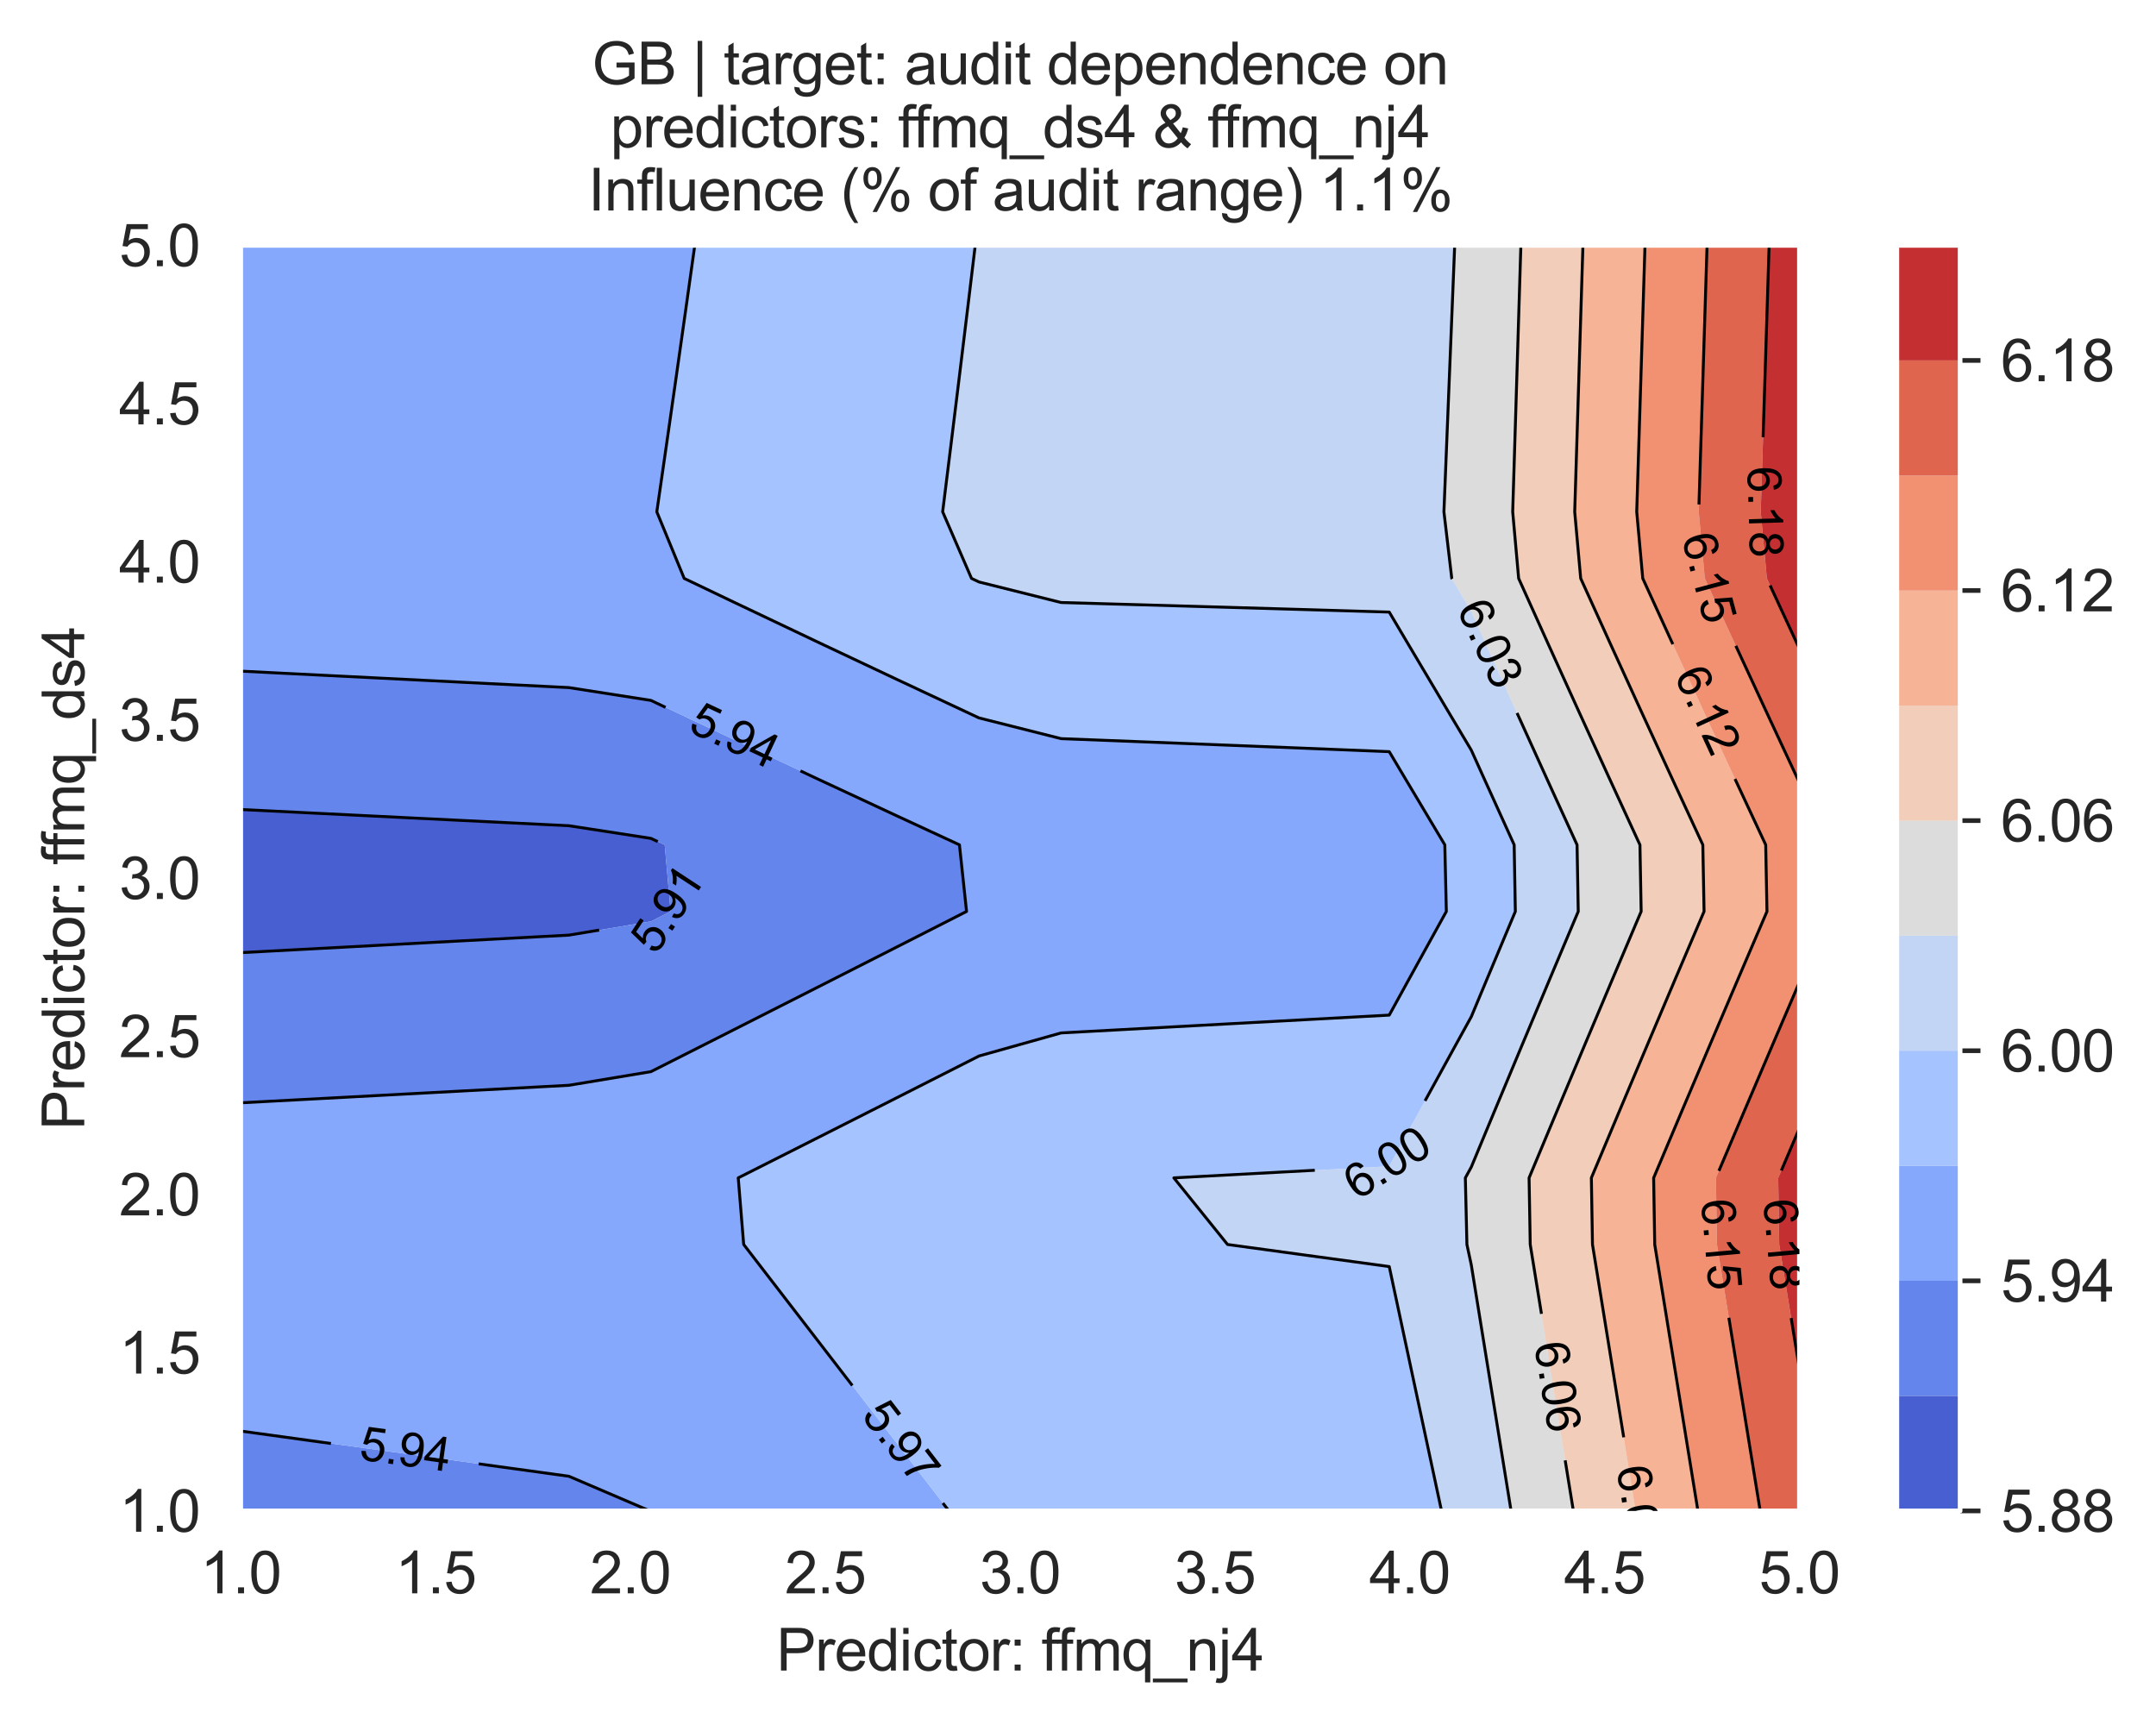 <?xml version="1.0" encoding="utf-8" standalone="no"?>
<!DOCTYPE svg PUBLIC "-//W3C//DTD SVG 1.1//EN"
  "http://www.w3.org/Graphics/SVG/1.1/DTD/svg11.dtd">
<svg xmlns:xlink="http://www.w3.org/1999/xlink" width="370.48pt" height="296.33pt" viewBox="0 0 370.48 296.33" xmlns="http://www.w3.org/2000/svg" version="1.1">
 <defs>
  <style type="text/css">*{stroke-linejoin: round; stroke-linecap: butt}</style>
 </defs>
 <g id="figure_1">
  <g id="patch_1">
   <path d="M 0 296.33 
L 370.48 296.33 
L 370.48 0 
L 0 0 
z
" style="fill: #ffffff"/>
  </g>
  <g id="axes_1">
   <g id="patch_2">
    <path d="M 41.367 259.6 
L 309.207 259.6 
L 309.207 42.16 
L 41.367 42.16 
z
" style="fill: #eaeaf2"/>
   </g>
   <g id="matplotlib.axis_1">
    <g id="xtick_1">
     <g id="line2d_1">
      <path d="M 41.367 259.6 
L 41.367 42.16 
" clip-path="url(#pf0d6ec9be1)" style="fill: none; stroke: #ffffff; stroke-width: 0.8; stroke-linecap: round"/>
     </g>
     <g id="text_1">
      <!-- 1.0 -->
      <g style="fill: #262626" transform="translate(34.417 273.758)scale(0.1 -0.1)">
       <defs>
        <path id="ArialMT-31" d="M 2384 0 
L 1822 0 
L 1822 3584 
Q 1619 3391 1289 3197 
Q 959 3003 697 2906 
L 697 3450 
Q 1169 3672 1522 3987 
Q 1875 4303 2022 4600 
L 2384 4600 
L 2384 0 
z
" transform="scale(0.016)"/>
        <path id="ArialMT-2e" d="M 581 0 
L 581 641 
L 1222 641 
L 1222 0 
L 581 0 
z
" transform="scale(0.016)"/>
        <path id="ArialMT-30" d="M 266 2259 
Q 266 3072 433 3567 
Q 600 4063 929 4331 
Q 1259 4600 1759 4600 
Q 2128 4600 2406 4451 
Q 2684 4303 2865 4023 
Q 3047 3744 3150 3342 
Q 3253 2941 3253 2259 
Q 3253 1453 3087 958 
Q 2922 463 2592 192 
Q 2263 -78 1759 -78 
Q 1097 -78 719 397 
Q 266 969 266 2259 
z
M 844 2259 
Q 844 1131 1108 757 
Q 1372 384 1759 384 
Q 2147 384 2411 759 
Q 2675 1134 2675 2259 
Q 2675 3391 2411 3762 
Q 2147 4134 1753 4134 
Q 1366 4134 1134 3806 
Q 844 3388 844 2259 
z
" transform="scale(0.016)"/>
       </defs>
       <use xlink:href="#ArialMT-31"/>
       <use xlink:href="#ArialMT-2e" x="55.615"/>
       <use xlink:href="#ArialMT-30" x="83.398"/>
      </g>
     </g>
    </g>
    <g id="xtick_2">
     <g id="line2d_2">
      <path d="M 74.847 259.6 
L 74.847 42.16 
" clip-path="url(#pf0d6ec9be1)" style="fill: none; stroke: #ffffff; stroke-width: 0.8; stroke-linecap: round"/>
     </g>
     <g id="text_2">
      <!-- 1.5 -->
      <g style="fill: #262626" transform="translate(67.897 273.758)scale(0.1 -0.1)">
       <defs>
        <path id="ArialMT-35" d="M 266 1200 
L 856 1250 
Q 922 819 1161 601 
Q 1400 384 1738 384 
Q 2144 384 2425 690 
Q 2706 997 2706 1503 
Q 2706 1984 2436 2262 
Q 2166 2541 1728 2541 
Q 1456 2541 1237 2417 
Q 1019 2294 894 2097 
L 366 2166 
L 809 4519 
L 3088 4519 
L 3088 3981 
L 1259 3981 
L 1013 2750 
Q 1425 3038 1878 3038 
Q 2478 3038 2890 2622 
Q 3303 2206 3303 1553 
Q 3303 931 2941 478 
Q 2500 -78 1738 -78 
Q 1113 -78 717 272 
Q 322 622 266 1200 
z
" transform="scale(0.016)"/>
       </defs>
       <use xlink:href="#ArialMT-31"/>
       <use xlink:href="#ArialMT-2e" x="55.615"/>
       <use xlink:href="#ArialMT-35" x="83.398"/>
      </g>
     </g>
    </g>
    <g id="xtick_3">
     <g id="line2d_3">
      <path d="M 108.327 259.6 
L 108.327 42.16 
" clip-path="url(#pf0d6ec9be1)" style="fill: none; stroke: #ffffff; stroke-width: 0.8; stroke-linecap: round"/>
     </g>
     <g id="text_3">
      <!-- 2.0 -->
      <g style="fill: #262626" transform="translate(101.377 273.758)scale(0.1 -0.1)">
       <defs>
        <path id="ArialMT-32" d="M 3222 541 
L 3222 0 
L 194 0 
Q 188 203 259 391 
Q 375 700 629 1000 
Q 884 1300 1366 1694 
Q 2113 2306 2375 2664 
Q 2638 3022 2638 3341 
Q 2638 3675 2398 3904 
Q 2159 4134 1775 4134 
Q 1369 4134 1125 3890 
Q 881 3647 878 3216 
L 300 3275 
Q 359 3922 746 4261 
Q 1134 4600 1788 4600 
Q 2447 4600 2831 4234 
Q 3216 3869 3216 3328 
Q 3216 3053 3103 2787 
Q 2991 2522 2730 2228 
Q 2469 1934 1863 1422 
Q 1356 997 1212 845 
Q 1069 694 975 541 
L 3222 541 
z
" transform="scale(0.016)"/>
       </defs>
       <use xlink:href="#ArialMT-32"/>
       <use xlink:href="#ArialMT-2e" x="55.615"/>
       <use xlink:href="#ArialMT-30" x="83.398"/>
      </g>
     </g>
    </g>
    <g id="xtick_4">
     <g id="line2d_4">
      <path d="M 141.807 259.6 
L 141.807 42.16 
" clip-path="url(#pf0d6ec9be1)" style="fill: none; stroke: #ffffff; stroke-width: 0.8; stroke-linecap: round"/>
     </g>
     <g id="text_4">
      <!-- 2.5 -->
      <g style="fill: #262626" transform="translate(134.857 273.758)scale(0.1 -0.1)">
       <use xlink:href="#ArialMT-32"/>
       <use xlink:href="#ArialMT-2e" x="55.615"/>
       <use xlink:href="#ArialMT-35" x="83.398"/>
      </g>
     </g>
    </g>
    <g id="xtick_5">
     <g id="line2d_5">
      <path d="M 175.287 259.6 
L 175.287 42.16 
" clip-path="url(#pf0d6ec9be1)" style="fill: none; stroke: #ffffff; stroke-width: 0.8; stroke-linecap: round"/>
     </g>
     <g id="text_5">
      <!-- 3.0 -->
      <g style="fill: #262626" transform="translate(168.337 273.758)scale(0.1 -0.1)">
       <defs>
        <path id="ArialMT-33" d="M 269 1209 
L 831 1284 
Q 928 806 1161 595 
Q 1394 384 1728 384 
Q 2125 384 2398 659 
Q 2672 934 2672 1341 
Q 2672 1728 2419 1979 
Q 2166 2231 1775 2231 
Q 1616 2231 1378 2169 
L 1441 2663 
Q 1497 2656 1531 2656 
Q 1891 2656 2178 2843 
Q 2466 3031 2466 3422 
Q 2466 3731 2256 3934 
Q 2047 4138 1716 4138 
Q 1388 4138 1169 3931 
Q 950 3725 888 3313 
L 325 3413 
Q 428 3978 793 4289 
Q 1159 4600 1703 4600 
Q 2078 4600 2393 4439 
Q 2709 4278 2876 4000 
Q 3044 3722 3044 3409 
Q 3044 3113 2884 2869 
Q 2725 2625 2413 2481 
Q 2819 2388 3044 2092 
Q 3269 1797 3269 1353 
Q 3269 753 2831 336 
Q 2394 -81 1725 -81 
Q 1122 -81 723 278 
Q 325 638 269 1209 
z
" transform="scale(0.016)"/>
       </defs>
       <use xlink:href="#ArialMT-33"/>
       <use xlink:href="#ArialMT-2e" x="55.615"/>
       <use xlink:href="#ArialMT-30" x="83.398"/>
      </g>
     </g>
    </g>
    <g id="xtick_6">
     <g id="line2d_6">
      <path d="M 208.767 259.6 
L 208.767 42.16 
" clip-path="url(#pf0d6ec9be1)" style="fill: none; stroke: #ffffff; stroke-width: 0.8; stroke-linecap: round"/>
     </g>
     <g id="text_6">
      <!-- 3.5 -->
      <g style="fill: #262626" transform="translate(201.817 273.758)scale(0.1 -0.1)">
       <use xlink:href="#ArialMT-33"/>
       <use xlink:href="#ArialMT-2e" x="55.615"/>
       <use xlink:href="#ArialMT-35" x="83.398"/>
      </g>
     </g>
    </g>
    <g id="xtick_7">
     <g id="line2d_7">
      <path d="M 242.247 259.6 
L 242.247 42.16 
" clip-path="url(#pf0d6ec9be1)" style="fill: none; stroke: #ffffff; stroke-width: 0.8; stroke-linecap: round"/>
     </g>
     <g id="text_7">
      <!-- 4.0 -->
      <g style="fill: #262626" transform="translate(235.297 273.758)scale(0.1 -0.1)">
       <defs>
        <path id="ArialMT-34" d="M 2069 0 
L 2069 1097 
L 81 1097 
L 81 1613 
L 2172 4581 
L 2631 4581 
L 2631 1613 
L 3250 1613 
L 3250 1097 
L 2631 1097 
L 2631 0 
L 2069 0 
z
M 2069 1613 
L 2069 3678 
L 634 1613 
L 2069 1613 
z
" transform="scale(0.016)"/>
       </defs>
       <use xlink:href="#ArialMT-34"/>
       <use xlink:href="#ArialMT-2e" x="55.615"/>
       <use xlink:href="#ArialMT-30" x="83.398"/>
      </g>
     </g>
    </g>
    <g id="xtick_8">
     <g id="line2d_8">
      <path d="M 275.727 259.6 
L 275.727 42.16 
" clip-path="url(#pf0d6ec9be1)" style="fill: none; stroke: #ffffff; stroke-width: 0.8; stroke-linecap: round"/>
     </g>
     <g id="text_8">
      <!-- 4.5 -->
      <g style="fill: #262626" transform="translate(268.777 273.758)scale(0.1 -0.1)">
       <use xlink:href="#ArialMT-34"/>
       <use xlink:href="#ArialMT-2e" x="55.615"/>
       <use xlink:href="#ArialMT-35" x="83.398"/>
      </g>
     </g>
    </g>
    <g id="xtick_9">
     <g id="line2d_9">
      <path d="M 309.207 259.6 
L 309.207 42.16 
" clip-path="url(#pf0d6ec9be1)" style="fill: none; stroke: #ffffff; stroke-width: 0.8; stroke-linecap: round"/>
     </g>
     <g id="text_9">
      <!-- 5.0 -->
      <g style="fill: #262626" transform="translate(302.257 273.758)scale(0.1 -0.1)">
       <use xlink:href="#ArialMT-35"/>
       <use xlink:href="#ArialMT-2e" x="55.615"/>
       <use xlink:href="#ArialMT-30" x="83.398"/>
      </g>
     </g>
    </g>
    <g id="text_10">
     <!-- Predictor: ffmq_nj4 -->
     <g style="fill: #262626" transform="translate(133.415 287.025)scale(0.1 -0.1)">
      <defs>
       <path id="ArialMT-50" d="M 494 0 
L 494 4581 
L 2222 4581 
Q 2678 4581 2919 4538 
Q 3256 4481 3484 4323 
Q 3713 4166 3852 3881 
Q 3991 3597 3991 3256 
Q 3991 2672 3619 2267 
Q 3247 1863 2275 1863 
L 1100 1863 
L 1100 0 
L 494 0 
z
M 1100 2403 
L 2284 2403 
Q 2872 2403 3119 2622 
Q 3366 2841 3366 3238 
Q 3366 3525 3220 3729 
Q 3075 3934 2838 4000 
Q 2684 4041 2272 4041 
L 1100 4041 
L 1100 2403 
z
" transform="scale(0.016)"/>
       <path id="ArialMT-72" d="M 416 0 
L 416 3319 
L 922 3319 
L 922 2816 
Q 1116 3169 1280 3281 
Q 1444 3394 1641 3394 
Q 1925 3394 2219 3213 
L 2025 2691 
Q 1819 2813 1613 2813 
Q 1428 2813 1281 2702 
Q 1134 2591 1072 2394 
Q 978 2094 978 1738 
L 978 0 
L 416 0 
z
" transform="scale(0.016)"/>
       <path id="ArialMT-65" d="M 2694 1069 
L 3275 997 
Q 3138 488 2766 206 
Q 2394 -75 1816 -75 
Q 1088 -75 661 373 
Q 234 822 234 1631 
Q 234 2469 665 2931 
Q 1097 3394 1784 3394 
Q 2450 3394 2872 2941 
Q 3294 2488 3294 1666 
Q 3294 1616 3291 1516 
L 816 1516 
Q 847 969 1125 678 
Q 1403 388 1819 388 
Q 2128 388 2347 550 
Q 2566 713 2694 1069 
z
M 847 1978 
L 2700 1978 
Q 2663 2397 2488 2606 
Q 2219 2931 1791 2931 
Q 1403 2931 1139 2672 
Q 875 2413 847 1978 
z
" transform="scale(0.016)"/>
       <path id="ArialMT-64" d="M 2575 0 
L 2575 419 
Q 2259 -75 1647 -75 
Q 1250 -75 917 144 
Q 584 363 401 755 
Q 219 1147 219 1656 
Q 219 2153 384 2558 
Q 550 2963 881 3178 
Q 1213 3394 1622 3394 
Q 1922 3394 2156 3267 
Q 2391 3141 2538 2938 
L 2538 4581 
L 3097 4581 
L 3097 0 
L 2575 0 
z
M 797 1656 
Q 797 1019 1065 703 
Q 1334 388 1700 388 
Q 2069 388 2326 689 
Q 2584 991 2584 1609 
Q 2584 2291 2321 2609 
Q 2059 2928 1675 2928 
Q 1300 2928 1048 2622 
Q 797 2316 797 1656 
z
" transform="scale(0.016)"/>
       <path id="ArialMT-69" d="M 425 3934 
L 425 4581 
L 988 4581 
L 988 3934 
L 425 3934 
z
M 425 0 
L 425 3319 
L 988 3319 
L 988 0 
L 425 0 
z
" transform="scale(0.016)"/>
       <path id="ArialMT-63" d="M 2588 1216 
L 3141 1144 
Q 3050 572 2676 248 
Q 2303 -75 1759 -75 
Q 1078 -75 664 370 
Q 250 816 250 1647 
Q 250 2184 428 2587 
Q 606 2991 970 3192 
Q 1334 3394 1763 3394 
Q 2303 3394 2647 3120 
Q 2991 2847 3088 2344 
L 2541 2259 
Q 2463 2594 2264 2762 
Q 2066 2931 1784 2931 
Q 1359 2931 1093 2626 
Q 828 2322 828 1663 
Q 828 994 1084 691 
Q 1341 388 1753 388 
Q 2084 388 2306 591 
Q 2528 794 2588 1216 
z
" transform="scale(0.016)"/>
       <path id="ArialMT-74" d="M 1650 503 
L 1731 6 
Q 1494 -44 1306 -44 
Q 1000 -44 831 53 
Q 663 150 594 308 
Q 525 466 525 972 
L 525 2881 
L 113 2881 
L 113 3319 
L 525 3319 
L 525 4141 
L 1084 4478 
L 1084 3319 
L 1650 3319 
L 1650 2881 
L 1084 2881 
L 1084 941 
Q 1084 700 1114 631 
Q 1144 563 1211 522 
Q 1278 481 1403 481 
Q 1497 481 1650 503 
z
" transform="scale(0.016)"/>
       <path id="ArialMT-6f" d="M 213 1659 
Q 213 2581 725 3025 
Q 1153 3394 1769 3394 
Q 2453 3394 2887 2945 
Q 3322 2497 3322 1706 
Q 3322 1066 3130 698 
Q 2938 331 2570 128 
Q 2203 -75 1769 -75 
Q 1072 -75 642 372 
Q 213 819 213 1659 
z
M 791 1659 
Q 791 1022 1069 705 
Q 1347 388 1769 388 
Q 2188 388 2466 706 
Q 2744 1025 2744 1678 
Q 2744 2294 2464 2611 
Q 2184 2928 1769 2928 
Q 1347 2928 1069 2612 
Q 791 2297 791 1659 
z
" transform="scale(0.016)"/>
       <path id="ArialMT-3a" d="M 578 2678 
L 578 3319 
L 1219 3319 
L 1219 2678 
L 578 2678 
z
M 578 0 
L 578 641 
L 1219 641 
L 1219 0 
L 578 0 
z
" transform="scale(0.016)"/>
       <path id="ArialMT-20" transform="scale(0.016)"/>
       <path id="ArialMT-66" d="M 556 0 
L 556 2881 
L 59 2881 
L 59 3319 
L 556 3319 
L 556 3672 
Q 556 4006 616 4169 
Q 697 4388 901 4523 
Q 1106 4659 1475 4659 
Q 1713 4659 2000 4603 
L 1916 4113 
Q 1741 4144 1584 4144 
Q 1328 4144 1222 4034 
Q 1116 3925 1116 3625 
L 1116 3319 
L 1763 3319 
L 1763 2881 
L 1116 2881 
L 1116 0 
L 556 0 
z
" transform="scale(0.016)"/>
       <path id="ArialMT-6d" d="M 422 0 
L 422 3319 
L 925 3319 
L 925 2853 
Q 1081 3097 1340 3245 
Q 1600 3394 1931 3394 
Q 2300 3394 2536 3241 
Q 2772 3088 2869 2813 
Q 3263 3394 3894 3394 
Q 4388 3394 4653 3120 
Q 4919 2847 4919 2278 
L 4919 0 
L 4359 0 
L 4359 2091 
Q 4359 2428 4304 2576 
Q 4250 2725 4106 2815 
Q 3963 2906 3769 2906 
Q 3419 2906 3187 2673 
Q 2956 2441 2956 1928 
L 2956 0 
L 2394 0 
L 2394 2156 
Q 2394 2531 2256 2718 
Q 2119 2906 1806 2906 
Q 1569 2906 1367 2781 
Q 1166 2656 1075 2415 
Q 984 2175 984 1722 
L 984 0 
L 422 0 
z
" transform="scale(0.016)"/>
       <path id="ArialMT-71" d="M 2538 -1272 
L 2538 353 
Q 2406 169 2170 47 
Q 1934 -75 1669 -75 
Q 1078 -75 651 397 
Q 225 869 225 1691 
Q 225 2191 398 2587 
Q 572 2984 901 3189 
Q 1231 3394 1625 3394 
Q 2241 3394 2594 2875 
L 2594 3319 
L 3100 3319 
L 3100 -1272 
L 2538 -1272 
z
M 803 1669 
Q 803 1028 1072 708 
Q 1341 388 1716 388 
Q 2075 388 2334 692 
Q 2594 997 2594 1619 
Q 2594 2281 2320 2615 
Q 2047 2950 1678 2950 
Q 1313 2950 1058 2639 
Q 803 2328 803 1669 
z
" transform="scale(0.016)"/>
       <path id="ArialMT-5f" d="M -97 -1272 
L -97 -866 
L 3631 -866 
L 3631 -1272 
L -97 -1272 
z
" transform="scale(0.016)"/>
       <path id="ArialMT-6e" d="M 422 0 
L 422 3319 
L 928 3319 
L 928 2847 
Q 1294 3394 1984 3394 
Q 2284 3394 2536 3286 
Q 2788 3178 2913 3003 
Q 3038 2828 3088 2588 
Q 3119 2431 3119 2041 
L 3119 0 
L 2556 0 
L 2556 2019 
Q 2556 2363 2490 2533 
Q 2425 2703 2258 2804 
Q 2091 2906 1866 2906 
Q 1506 2906 1245 2678 
Q 984 2450 984 1813 
L 984 0 
L 422 0 
z
" transform="scale(0.016)"/>
       <path id="ArialMT-6a" d="M 419 3928 
L 419 4581 
L 981 4581 
L 981 3928 
L 419 3928 
z
M -294 -1288 
L -188 -809 
Q -19 -853 78 -853 
Q 250 -853 334 -739 
Q 419 -625 419 -169 
L 419 3319 
L 981 3319 
L 981 -181 
Q 981 -794 822 -1034 
Q 619 -1347 147 -1347 
Q -81 -1347 -294 -1288 
z
" transform="scale(0.016)"/>
      </defs>
      <use xlink:href="#ArialMT-50"/>
      <use xlink:href="#ArialMT-72" x="66.699"/>
      <use xlink:href="#ArialMT-65" x="100"/>
      <use xlink:href="#ArialMT-64" x="155.615"/>
      <use xlink:href="#ArialMT-69" x="211.23"/>
      <use xlink:href="#ArialMT-63" x="233.447"/>
      <use xlink:href="#ArialMT-74" x="283.447"/>
      <use xlink:href="#ArialMT-6f" x="311.23"/>
      <use xlink:href="#ArialMT-72" x="366.846"/>
      <use xlink:href="#ArialMT-3a" x="400.146"/>
      <use xlink:href="#ArialMT-20" x="427.93"/>
      <use xlink:href="#ArialMT-66" x="455.713"/>
      <use xlink:href="#ArialMT-66" x="481.746"/>
      <use xlink:href="#ArialMT-6d" x="509.529"/>
      <use xlink:href="#ArialMT-71" x="592.83"/>
      <use xlink:href="#ArialMT-5f" x="648.445"/>
      <use xlink:href="#ArialMT-6e" x="704.061"/>
      <use xlink:href="#ArialMT-6a" x="759.676"/>
      <use xlink:href="#ArialMT-34" x="781.893"/>
     </g>
    </g>
   </g>
   <g id="matplotlib.axis_2">
    <g id="ytick_1">
     <g id="line2d_10">
      <path d="M 41.367 259.6 
L 309.207 259.6 
" clip-path="url(#pf0d6ec9be1)" style="fill: none; stroke: #ffffff; stroke-width: 0.8; stroke-linecap: round"/>
     </g>
     <g id="text_11">
      <!-- 1.0 -->
      <g style="fill: #262626" transform="translate(20.467 263.179)scale(0.1 -0.1)">
       <use xlink:href="#ArialMT-31"/>
       <use xlink:href="#ArialMT-2e" x="55.615"/>
       <use xlink:href="#ArialMT-30" x="83.398"/>
      </g>
     </g>
    </g>
    <g id="ytick_2">
     <g id="line2d_11">
      <path d="M 41.367 232.42 
L 309.207 232.42 
" clip-path="url(#pf0d6ec9be1)" style="fill: none; stroke: #ffffff; stroke-width: 0.8; stroke-linecap: round"/>
     </g>
     <g id="text_12">
      <!-- 1.5 -->
      <g style="fill: #262626" transform="translate(20.467 235.999)scale(0.1 -0.1)">
       <use xlink:href="#ArialMT-31"/>
       <use xlink:href="#ArialMT-2e" x="55.615"/>
       <use xlink:href="#ArialMT-35" x="83.398"/>
      </g>
     </g>
    </g>
    <g id="ytick_3">
     <g id="line2d_12">
      <path d="M 41.367 205.24 
L 309.207 205.24 
" clip-path="url(#pf0d6ec9be1)" style="fill: none; stroke: #ffffff; stroke-width: 0.8; stroke-linecap: round"/>
     </g>
     <g id="text_13">
      <!-- 2.0 -->
      <g style="fill: #262626" transform="translate(20.467 208.819)scale(0.1 -0.1)">
       <use xlink:href="#ArialMT-32"/>
       <use xlink:href="#ArialMT-2e" x="55.615"/>
       <use xlink:href="#ArialMT-30" x="83.398"/>
      </g>
     </g>
    </g>
    <g id="ytick_4">
     <g id="line2d_13">
      <path d="M 41.367 178.06 
L 309.207 178.06 
" clip-path="url(#pf0d6ec9be1)" style="fill: none; stroke: #ffffff; stroke-width: 0.8; stroke-linecap: round"/>
     </g>
     <g id="text_14">
      <!-- 2.5 -->
      <g style="fill: #262626" transform="translate(20.467 181.639)scale(0.1 -0.1)">
       <use xlink:href="#ArialMT-32"/>
       <use xlink:href="#ArialMT-2e" x="55.615"/>
       <use xlink:href="#ArialMT-35" x="83.398"/>
      </g>
     </g>
    </g>
    <g id="ytick_5">
     <g id="line2d_14">
      <path d="M 41.367 150.88 
L 309.207 150.88 
" clip-path="url(#pf0d6ec9be1)" style="fill: none; stroke: #ffffff; stroke-width: 0.8; stroke-linecap: round"/>
     </g>
     <g id="text_15">
      <!-- 3.0 -->
      <g style="fill: #262626" transform="translate(20.467 154.459)scale(0.1 -0.1)">
       <use xlink:href="#ArialMT-33"/>
       <use xlink:href="#ArialMT-2e" x="55.615"/>
       <use xlink:href="#ArialMT-30" x="83.398"/>
      </g>
     </g>
    </g>
    <g id="ytick_6">
     <g id="line2d_15">
      <path d="M 41.367 123.7 
L 309.207 123.7 
" clip-path="url(#pf0d6ec9be1)" style="fill: none; stroke: #ffffff; stroke-width: 0.8; stroke-linecap: round"/>
     </g>
     <g id="text_16">
      <!-- 3.5 -->
      <g style="fill: #262626" transform="translate(20.467 127.279)scale(0.1 -0.1)">
       <use xlink:href="#ArialMT-33"/>
       <use xlink:href="#ArialMT-2e" x="55.615"/>
       <use xlink:href="#ArialMT-35" x="83.398"/>
      </g>
     </g>
    </g>
    <g id="ytick_7">
     <g id="line2d_16">
      <path d="M 41.367 96.52 
L 309.207 96.52 
" clip-path="url(#pf0d6ec9be1)" style="fill: none; stroke: #ffffff; stroke-width: 0.8; stroke-linecap: round"/>
     </g>
     <g id="text_17">
      <!-- 4.0 -->
      <g style="fill: #262626" transform="translate(20.467 100.099)scale(0.1 -0.1)">
       <use xlink:href="#ArialMT-34"/>
       <use xlink:href="#ArialMT-2e" x="55.615"/>
       <use xlink:href="#ArialMT-30" x="83.398"/>
      </g>
     </g>
    </g>
    <g id="ytick_8">
     <g id="line2d_17">
      <path d="M 41.367 69.34 
L 309.207 69.34 
" clip-path="url(#pf0d6ec9be1)" style="fill: none; stroke: #ffffff; stroke-width: 0.8; stroke-linecap: round"/>
     </g>
     <g id="text_18">
      <!-- 4.5 -->
      <g style="fill: #262626" transform="translate(20.467 72.919)scale(0.1 -0.1)">
       <use xlink:href="#ArialMT-34"/>
       <use xlink:href="#ArialMT-2e" x="55.615"/>
       <use xlink:href="#ArialMT-35" x="83.398"/>
      </g>
     </g>
    </g>
    <g id="ytick_9">
     <g id="line2d_18">
      <path d="M 41.367 42.16 
L 309.207 42.16 
" clip-path="url(#pf0d6ec9be1)" style="fill: none; stroke: #ffffff; stroke-width: 0.8; stroke-linecap: round"/>
     </g>
     <g id="text_19">
      <!-- 5.0 -->
      <g style="fill: #262626" transform="translate(20.467 45.739)scale(0.1 -0.1)">
       <use xlink:href="#ArialMT-35"/>
       <use xlink:href="#ArialMT-2e" x="55.615"/>
       <use xlink:href="#ArialMT-30" x="83.398"/>
      </g>
     </g>
    </g>
    <g id="text_20">
     <!-- Predictor: ffmq_ds4 -->
     <g style="fill: #262626" transform="translate(14.48 194.142)rotate(-90)scale(0.1 -0.1)">
      <defs>
       <path id="ArialMT-73" d="M 197 991 
L 753 1078 
Q 800 744 1014 566 
Q 1228 388 1613 388 
Q 2000 388 2187 545 
Q 2375 703 2375 916 
Q 2375 1106 2209 1216 
Q 2094 1291 1634 1406 
Q 1016 1563 777 1677 
Q 538 1791 414 1992 
Q 291 2194 291 2438 
Q 291 2659 392 2848 
Q 494 3038 669 3163 
Q 800 3259 1026 3326 
Q 1253 3394 1513 3394 
Q 1903 3394 2198 3281 
Q 2494 3169 2634 2976 
Q 2775 2784 2828 2463 
L 2278 2388 
Q 2241 2644 2061 2787 
Q 1881 2931 1553 2931 
Q 1166 2931 1000 2803 
Q 834 2675 834 2503 
Q 834 2394 903 2306 
Q 972 2216 1119 2156 
Q 1203 2125 1616 2013 
Q 2213 1853 2448 1751 
Q 2684 1650 2818 1456 
Q 2953 1263 2953 975 
Q 2953 694 2789 445 
Q 2625 197 2315 61 
Q 2006 -75 1616 -75 
Q 969 -75 630 194 
Q 291 463 197 991 
z
" transform="scale(0.016)"/>
      </defs>
      <use xlink:href="#ArialMT-50"/>
      <use xlink:href="#ArialMT-72" x="66.699"/>
      <use xlink:href="#ArialMT-65" x="100"/>
      <use xlink:href="#ArialMT-64" x="155.615"/>
      <use xlink:href="#ArialMT-69" x="211.23"/>
      <use xlink:href="#ArialMT-63" x="233.447"/>
      <use xlink:href="#ArialMT-74" x="283.447"/>
      <use xlink:href="#ArialMT-6f" x="311.23"/>
      <use xlink:href="#ArialMT-72" x="366.846"/>
      <use xlink:href="#ArialMT-3a" x="400.146"/>
      <use xlink:href="#ArialMT-20" x="427.93"/>
      <use xlink:href="#ArialMT-66" x="455.713"/>
      <use xlink:href="#ArialMT-66" x="481.746"/>
      <use xlink:href="#ArialMT-6d" x="509.529"/>
      <use xlink:href="#ArialMT-71" x="592.83"/>
      <use xlink:href="#ArialMT-5f" x="648.445"/>
      <use xlink:href="#ArialMT-64" x="704.061"/>
      <use xlink:href="#ArialMT-73" x="759.676"/>
      <use xlink:href="#ArialMT-34" x="809.676"/>
     </g>
    </g>
   </g>
   <g id="PathCollection_1">
    <path d="M 55.464 162.93 
L 69.561 162.177 
L 83.658 161.424 
L 97.755 160.671 
L 111.851 158.318 
L 115.233 156.602 
L 114.222 145.158 
L 111.851 144.048 
L 97.755 141.874 
L 83.658 141.177 
L 69.561 140.48 
L 55.464 139.782 
L 41.367 139.084 
L 41.367 145.158 
L 41.367 156.602 
L 41.367 163.683 
z
" clip-path="url(#pf0d6ec9be1)" style="fill: #485fd1"/>
   </g>
   <g id="PathCollection_2">
    <path d="M 55.464 259.6 
L 69.561 259.6 
L 83.658 259.6 
L 97.755 259.6 
L 111.669 259.6 
L 97.755 253.647 
L 83.658 251.705 
L 69.561 249.762 
L 57.902 248.156 
L 55.464 247.82 
L 41.367 245.878 
L 41.367 248.156 
L 41.367 259.6 
z
" clip-path="url(#pf0d6ec9be1)" style="fill: #6485ec"/>
    <path d="M 55.464 188.731 
L 69.561 187.978 
L 83.658 187.225 
L 97.755 186.472 
L 111.851 184.128 
L 121.022 179.491 
L 125.948 176.997 
L 140.045 169.851 
L 143.598 168.047 
L 154.142 162.687 
L 166.089 156.602 
L 164.867 145.158 
L 154.142 140.193 
L 140.236 133.714 
L 140.045 133.625 
L 125.948 127.008 
L 115.917 122.27 
L 111.851 120.342 
L 97.755 118.139 
L 83.658 117.432 
L 69.561 116.725 
L 55.464 116.018 
L 41.367 115.309 
L 41.367 122.27 
L 41.367 133.714 
L 41.367 139.084 
L 55.464 139.782 
L 69.561 140.48 
L 83.658 141.177 
L 97.755 141.874 
L 111.851 144.048 
L 114.222 145.158 
L 115.233 156.602 
L 111.851 158.318 
L 97.755 160.671 
L 83.658 161.424 
L 69.561 162.177 
L 55.464 162.93 
L 41.367 163.683 
L 41.367 168.047 
L 41.367 179.491 
L 41.367 189.484 
z
" clip-path="url(#pf0d6ec9be1)" style="fill: #6485ec"/>
   </g>
   <g id="PathCollection_3">
    <path d="M 69.561 249.762 
L 83.658 251.705 
L 97.755 253.647 
L 111.669 259.6 
L 111.851 259.6 
L 125.948 259.6 
L 140.045 259.6 
L 154.142 259.6 
L 163.057 259.6 
L 154.241 248.156 
L 154.142 248.028 
L 145.425 236.712 
L 140.045 229.729 
L 136.608 225.268 
L 127.792 213.823 
L 126.856 202.379 
L 140.045 195.721 
L 149.506 190.935 
L 154.142 188.587 
L 168.239 181.437 
L 175.164 179.491 
L 182.336 177.474 
L 196.432 176.709 
L 210.529 175.945 
L 224.626 175.179 
L 238.723 174.414 
L 242.222 168.047 
L 248.534 156.602 
L 248.272 145.158 
L 241.44 133.714 
L 238.723 129.148 
L 224.626 128.578 
L 210.529 128.015 
L 196.432 127.459 
L 182.336 126.911 
L 168.239 123.354 
L 165.918 122.27 
L 154.142 116.748 
L 141.591 110.826 
L 140.045 110.093 
L 125.948 103.39 
L 117.569 99.381 
L 112.862 87.937 
L 114.516 76.493 
L 116.155 65.049 
L 117.779 53.605 
L 119.387 42.16 
L 111.851 42.16 
L 97.755 42.16 
L 83.658 42.16 
L 69.561 42.16 
L 55.464 42.16 
L 41.367 42.16 
L 41.367 53.605 
L 41.367 65.049 
L 41.367 76.493 
L 41.367 87.937 
L 41.367 99.381 
L 41.367 110.826 
L 41.367 115.309 
L 55.464 116.018 
L 69.561 116.725 
L 83.658 117.432 
L 97.755 118.139 
L 111.851 120.342 
L 115.917 122.27 
L 125.948 127.008 
L 140.045 133.625 
L 140.236 133.714 
L 154.142 140.193 
L 164.867 145.158 
L 166.089 156.602 
L 154.142 162.687 
L 143.598 168.047 
L 140.045 169.851 
L 125.948 176.997 
L 121.022 179.491 
L 111.851 184.128 
L 97.755 186.472 
L 83.658 187.225 
L 69.561 187.978 
L 55.464 188.731 
L 41.367 189.484 
L 41.367 190.935 
L 41.367 202.379 
L 41.367 213.823 
L 41.367 225.268 
L 41.367 236.712 
L 41.367 245.878 
L 55.464 247.82 
L 57.902 248.156 
z
" clip-path="url(#pf0d6ec9be1)" style="fill: #85a8fc"/>
   </g>
   <g id="PathCollection_4">
    <path d="M 168.239 259.6 
L 182.336 259.6 
L 196.432 259.6 
L 210.529 259.6 
L 224.626 259.6 
L 238.723 259.6 
L 247.708 259.6 
L 245.258 248.156 
L 242.808 236.712 
L 240.359 225.268 
L 238.723 217.618 
L 224.626 215.695 
L 210.939 213.823 
L 210.529 213.318 
L 201.711 202.379 
L 210.529 201.904 
L 224.626 201.144 
L 238.723 200.384 
L 243.89 190.935 
L 250.175 179.491 
L 252.82 174.692 
L 255.594 168.047 
L 260.391 156.602 
L 260.19 145.158 
L 255 133.714 
L 252.82 128.885 
L 248.873 122.27 
L 242.073 110.826 
L 238.723 105.165 
L 224.626 104.747 
L 210.529 104.333 
L 196.432 103.925 
L 182.336 103.522 
L 168.239 99.994 
L 166.943 99.381 
L 161.982 87.937 
L 163.402 76.493 
L 164.809 65.049 
L 166.203 53.605 
L 167.583 42.16 
L 154.142 42.16 
L 140.045 42.16 
L 125.948 42.16 
L 119.387 42.16 
L 117.779 53.605 
L 116.155 65.049 
L 114.516 76.493 
L 112.862 87.937 
L 117.569 99.381 
L 125.948 103.39 
L 140.045 110.093 
L 141.591 110.826 
L 154.142 116.748 
L 165.918 122.27 
L 168.239 123.354 
L 182.336 126.911 
L 196.432 127.459 
L 210.529 128.015 
L 224.626 128.578 
L 238.723 129.148 
L 241.44 133.714 
L 248.272 145.158 
L 248.534 156.602 
L 242.222 168.047 
L 238.723 174.414 
L 224.626 175.179 
L 210.529 175.945 
L 196.432 176.709 
L 182.336 177.474 
L 175.164 179.491 
L 168.239 181.437 
L 154.142 188.587 
L 149.506 190.935 
L 140.045 195.721 
L 126.856 202.379 
L 127.792 213.823 
L 136.608 225.268 
L 140.045 229.729 
L 145.425 236.712 
L 154.142 248.028 
L 154.241 248.156 
L 163.057 259.6 
z
" clip-path="url(#pf0d6ec9be1)" style="fill: #a5c3fe"/>
   </g>
   <g id="PathCollection_5">
    <path d="M 252.82 259.6 
L 259.66 259.6 
L 257.808 248.156 
L 255.956 236.712 
L 254.104 225.268 
L 252.82 217.328 
L 252.07 213.823 
L 251.8 202.379 
L 252.82 200.52 
L 256.801 190.935 
L 261.577 179.491 
L 266.377 168.047 
L 266.917 166.764 
L 271.201 156.602 
L 270.996 145.158 
L 266.917 136.233 
L 265.769 133.714 
L 260.577 122.27 
L 255.42 110.826 
L 252.82 105.028 
L 249.468 99.381 
L 248.119 87.937 
L 248.581 76.493 
L 249.043 65.049 
L 249.506 53.605 
L 249.969 42.16 
L 238.723 42.16 
L 224.626 42.16 
L 210.529 42.16 
L 196.432 42.16 
L 182.336 42.16 
L 168.239 42.16 
L 167.583 42.16 
L 166.203 53.605 
L 164.809 65.049 
L 163.402 76.493 
L 161.982 87.937 
L 166.943 99.381 
L 168.239 99.994 
L 182.336 103.522 
L 196.432 103.925 
L 210.529 104.333 
L 224.626 104.747 
L 238.723 105.165 
L 242.073 110.826 
L 248.873 122.27 
L 252.82 128.885 
L 255 133.714 
L 260.19 145.158 
L 260.391 156.602 
L 255.594 168.047 
L 252.82 174.692 
L 250.175 179.491 
L 243.89 190.935 
L 238.723 200.384 
L 224.626 201.144 
L 210.529 201.904 
L 201.711 202.379 
L 210.529 213.318 
L 210.939 213.823 
L 224.626 215.695 
L 238.723 217.618 
L 240.359 225.268 
L 242.808 236.712 
L 245.258 248.156 
L 247.708 259.6 
z
" clip-path="url(#pf0d6ec9be1)" style="fill: #c3d5f4"/>
   </g>
   <g id="PathCollection_6">
    <path d="M 266.917 259.6 
L 270.362 259.6 
L 268.508 248.156 
L 266.917 238.329 
L 266.655 236.712 
L 264.802 225.268 
L 262.95 213.823 
L 262.752 202.379 
L 266.917 192.402 
L 267.531 190.935 
L 272.333 179.491 
L 277.16 168.047 
L 281.014 158.951 
L 282.011 156.602 
L 281.801 145.158 
L 281.014 143.45 
L 276.539 133.714 
L 271.311 122.27 
L 266.917 112.591 
L 266.118 110.826 
L 260.959 99.381 
L 259.937 87.937 
L 260.288 76.493 
L 260.639 65.049 
L 260.99 53.605 
L 261.341 42.16 
L 252.82 42.16 
L 249.969 42.16 
L 249.506 53.605 
L 249.043 65.049 
L 248.581 76.493 
L 248.119 87.937 
L 249.468 99.381 
L 252.82 105.028 
L 255.42 110.826 
L 260.577 122.27 
L 265.769 133.714 
L 266.917 136.233 
L 270.996 145.158 
L 271.201 156.602 
L 266.917 166.764 
L 266.377 168.047 
L 261.577 179.491 
L 256.801 190.935 
L 252.82 200.52 
L 251.8 202.379 
L 252.07 213.823 
L 252.82 217.328 
L 254.104 225.268 
L 255.956 236.712 
L 257.808 248.156 
L 259.66 259.6 
z
" clip-path="url(#pf0d6ec9be1)" style="fill: #dddcdc"/>
   </g>
   <g id="PathCollection_7">
    <path d="M 281.014 259.6 
L 281.063 259.6 
L 281.014 259.294 
L 279.208 248.156 
L 277.354 236.712 
L 275.5 225.268 
L 273.646 213.823 
L 273.454 202.379 
L 278.26 190.935 
L 281.014 184.403 
L 283.089 179.491 
L 287.943 168.047 
L 292.821 156.602 
L 292.607 145.158 
L 287.308 133.714 
L 282.045 122.27 
L 281.014 120.018 
L 276.816 110.826 
L 271.622 99.381 
L 270.593 87.937 
L 270.946 76.493 
L 271.299 65.049 
L 271.652 53.605 
L 272.006 42.16 
L 266.917 42.16 
L 261.341 42.16 
L 260.99 53.605 
L 260.639 65.049 
L 260.288 76.493 
L 259.937 87.937 
L 260.959 99.381 
L 266.118 110.826 
L 266.917 112.591 
L 271.311 122.27 
L 276.539 133.714 
L 281.014 143.45 
L 281.801 145.158 
L 282.011 156.602 
L 281.014 158.951 
L 277.16 168.047 
L 272.333 179.491 
L 267.531 190.935 
L 266.917 192.402 
L 262.752 202.379 
L 262.95 213.823 
L 264.802 225.268 
L 266.655 236.712 
L 266.917 238.329 
L 268.508 248.156 
L 270.362 259.6 
z
" clip-path="url(#pf0d6ec9be1)" style="fill: #f1cdba"/>
   </g>
   <g id="PathCollection_8">
    <path d="M 281.014 259.294 
L 281.063 259.6 
L 291.765 259.6 
L 289.909 248.156 
L 288.053 236.712 
L 286.198 225.268 
L 284.343 213.823 
L 284.157 202.379 
L 288.989 190.935 
L 293.845 179.491 
L 295.11 176.519 
L 298.726 168.047 
L 303.631 156.602 
L 303.412 145.158 
L 298.078 133.714 
L 295.11 127.315 
L 292.779 122.27 
L 287.515 110.826 
L 282.285 99.381 
L 281.25 87.937 
L 281.605 76.493 
L 281.96 65.049 
L 282.315 53.605 
L 282.67 42.16 
L 281.014 42.16 
L 272.006 42.16 
L 271.652 53.605 
L 271.299 65.049 
L 270.946 76.493 
L 270.593 87.937 
L 271.622 99.381 
L 276.816 110.826 
L 281.014 120.018 
L 282.045 122.27 
L 287.308 133.714 
L 292.607 145.158 
L 292.821 156.602 
L 287.943 168.047 
L 283.089 179.491 
L 281.014 184.403 
L 278.26 190.935 
L 273.454 202.379 
L 273.646 213.823 
L 275.5 225.268 
L 277.354 236.712 
L 279.208 248.156 
z
" clip-path="url(#pf0d6ec9be1)" style="fill: #f7b396"/>
   </g>
   <g id="PathCollection_9">
    <path d="M 295.11 259.6 
L 302.466 259.6 
L 300.609 248.156 
L 298.752 236.712 
L 296.896 225.268 
L 295.11 214.258 
L 295.04 213.823 
L 294.859 202.379 
L 295.11 201.786 
L 299.718 190.935 
L 304.601 179.491 
L 309.207 168.748 
L 309.207 168.047 
L 309.207 156.602 
L 309.207 145.158 
L 309.207 134.483 
L 308.847 133.714 
L 303.513 122.27 
L 298.213 110.826 
L 295.11 104.09 
L 292.948 99.381 
L 291.906 87.937 
L 292.263 76.493 
L 292.62 65.049 
L 292.978 53.605 
L 293.335 42.16 
L 282.67 42.16 
L 282.315 53.605 
L 281.96 65.049 
L 281.605 76.493 
L 281.25 87.937 
L 282.285 99.381 
L 287.515 110.826 
L 292.779 122.27 
L 295.11 127.315 
L 298.078 133.714 
L 303.412 145.158 
L 303.631 156.602 
L 298.726 168.047 
L 295.11 176.519 
L 293.845 179.491 
L 288.989 190.935 
L 284.157 202.379 
L 284.343 213.823 
L 286.198 225.268 
L 288.053 236.712 
L 289.909 248.156 
L 291.765 259.6 
z
" clip-path="url(#pf0d6ec9be1)" style="fill: #f29072"/>
   </g>
   <g id="PathCollection_10">
    <path d="M 309.207 259.6 
L 309.207 248.156 
L 309.207 236.712 
L 309.207 235.208 
L 307.594 225.268 
L 305.737 213.823 
L 305.562 202.379 
L 309.207 193.834 
L 309.207 190.935 
L 309.207 179.491 
L 309.207 168.748 
L 304.601 179.491 
L 299.718 190.935 
L 295.11 201.786 
L 294.859 202.379 
L 295.04 213.823 
L 295.11 214.258 
L 296.896 225.268 
L 298.752 236.712 
L 300.609 248.156 
L 302.466 259.6 
z
" clip-path="url(#pf0d6ec9be1)" style="fill: #e0654f"/>
    <path d="M 309.207 134.483 
L 309.207 133.714 
L 309.207 122.27 
L 309.207 111.462 
L 308.911 110.826 
L 303.612 99.381 
L 302.562 87.937 
L 302.921 76.493 
L 303.281 65.049 
L 303.64 53.605 
L 304 42.16 
L 295.11 42.16 
L 293.335 42.16 
L 292.978 53.605 
L 292.62 65.049 
L 292.263 76.493 
L 291.906 87.937 
L 292.948 99.381 
L 295.11 104.09 
L 298.213 110.826 
L 303.513 122.27 
L 308.847 133.714 
z
" clip-path="url(#pf0d6ec9be1)" style="fill: #e0654f"/>
   </g>
   <g id="PathCollection_11">
    <path d="M 309.207 235.208 
L 309.207 225.268 
L 309.207 213.823 
L 309.207 202.379 
L 309.207 193.834 
L 305.562 202.379 
L 305.737 213.823 
L 307.594 225.268 
z
" clip-path="url(#pf0d6ec9be1)" style="fill: #c43032"/>
    <path d="M 309.207 111.462 
L 309.207 110.826 
L 309.207 99.381 
L 309.207 87.937 
L 309.207 76.493 
L 309.207 65.049 
L 309.207 53.605 
L 309.207 42.16 
L 304 42.16 
L 303.64 53.605 
L 303.281 65.049 
L 302.921 76.493 
L 302.562 87.937 
L 303.612 99.381 
L 308.911 110.826 
z
" clip-path="url(#pf0d6ec9be1)" style="fill: #c43032"/>
   </g>
   <g id="PathCollection_12"/>
   <g id="PathCollection_13">
    <path d="M 41.367 139.084 
L 55.464 139.782 
L 69.561 140.48 
L 83.658 141.177 
L 97.755 141.874 
L 111.851 144.048 
L 113.023 144.597 
" clip-path="url(#pf0d6ec9be1)" style="fill: none; stroke: #000000; stroke-width: 0.5"/>
    <path d="M 102.954 159.803 
L 97.755 160.671 
L 83.658 161.424 
L 69.561 162.177 
L 55.464 162.93 
L 41.367 163.683 
" clip-path="url(#pf0d6ec9be1)" style="fill: none; stroke: #000000; stroke-width: 0.5"/>
   </g>
   <g id="PathCollection_14">
    <path d="M 41.367 245.878 
L 55.464 247.82 
L 56.868 248.014 
" clip-path="url(#pf0d6ec9be1)" style="fill: none; stroke: #000000; stroke-width: 0.5"/>
    <path d="M 82.253 251.511 
L 83.658 251.705 
L 97.755 253.647 
L 111.669 259.6 
" clip-path="url(#pf0d6ec9be1)" style="fill: none; stroke: #000000; stroke-width: 0.5"/>
    <path d="M 41.367 115.309 
L 55.464 116.018 
L 69.561 116.725 
L 83.658 117.432 
L 97.755 118.139 
L 111.851 120.342 
L 114.364 121.534 
" clip-path="url(#pf0d6ec9be1)" style="fill: none; stroke: #000000; stroke-width: 0.5"/>
    <path d="M 137.547 132.452 
L 140.045 133.625 
L 140.236 133.714 
L 154.142 140.193 
L 164.867 145.158 
L 166.089 156.602 
L 154.142 162.687 
L 143.598 168.047 
L 140.045 169.851 
L 125.948 176.997 
L 121.022 179.491 
L 111.851 184.128 
L 97.755 186.472 
L 83.658 187.225 
L 69.561 187.978 
L 55.464 188.731 
L 41.367 189.484 
" clip-path="url(#pf0d6ec9be1)" style="fill: none; stroke: #000000; stroke-width: 0.5"/>
   </g>
   <g id="PathCollection_15">
    <path d="M 119.387 42.16 
L 117.779 53.605 
L 116.155 65.049 
L 114.516 76.493 
L 112.862 87.937 
L 117.569 99.381 
L 125.948 103.39 
L 140.045 110.093 
L 141.591 110.826 
L 154.142 116.748 
L 165.918 122.27 
L 168.239 123.354 
L 182.336 126.911 
L 196.432 127.459 
L 210.529 128.015 
L 224.626 128.578 
L 238.723 129.148 
L 241.44 133.714 
L 248.272 145.158 
L 248.534 156.602 
L 242.222 168.047 
L 238.723 174.414 
L 224.626 175.179 
L 210.529 175.945 
L 196.432 176.709 
L 182.336 177.474 
L 175.164 179.491 
L 168.239 181.437 
L 154.142 188.587 
L 149.506 190.935 
L 140.045 195.721 
L 126.856 202.379 
L 127.792 213.823 
L 136.608 225.268 
L 140.045 229.729 
L 145.425 236.712 
L 146.46 238.056 
" clip-path="url(#pf0d6ec9be1)" style="fill: none; stroke: #000000; stroke-width: 0.5"/>
    <path d="M 162.022 258.257 
L 163.057 259.6 
" clip-path="url(#pf0d6ec9be1)" style="fill: none; stroke: #000000; stroke-width: 0.5"/>
   </g>
   <g id="PathCollection_16">
    <path d="M 167.583 42.16 
L 166.203 53.605 
L 164.809 65.049 
L 163.402 76.493 
L 161.982 87.937 
L 166.943 99.381 
L 168.239 99.994 
L 182.336 103.522 
L 196.432 103.925 
L 210.529 104.333 
L 224.626 104.747 
L 238.723 105.165 
L 242.073 110.826 
L 248.873 122.27 
L 252.82 128.885 
L 255 133.714 
L 260.19 145.158 
L 260.391 156.602 
L 255.594 168.047 
L 252.82 174.692 
L 250.175 179.491 
L 244.873 189.144 
" clip-path="url(#pf0d6ec9be1)" style="fill: none; stroke: #000000; stroke-width: 0.5"/>
    <path d="M 225.929 201.074 
L 224.626 201.144 
L 210.529 201.904 
L 201.711 202.379 
L 210.529 213.318 
L 210.939 213.823 
L 224.626 215.695 
L 238.723 217.618 
L 240.359 225.268 
L 242.808 236.712 
L 245.258 248.156 
L 247.708 259.6 
" clip-path="url(#pf0d6ec9be1)" style="fill: none; stroke: #000000; stroke-width: 0.5"/>
   </g>
   <g id="PathCollection_17">
    <path d="M 249.969 42.16 
L 249.506 53.605 
L 249.043 65.049 
L 248.581 76.493 
L 248.119 87.937 
L 249.468 99.381 
L 249.523 99.474 
" clip-path="url(#pf0d6ec9be1)" style="fill: none; stroke: #000000; stroke-width: 0.5"/>
    <path d="M 260.684 122.506 
L 265.769 133.714 
L 266.917 136.233 
L 270.996 145.158 
L 271.201 156.602 
L 266.917 166.764 
L 266.377 168.047 
L 261.577 179.491 
L 256.801 190.935 
L 252.82 200.52 
L 251.8 202.379 
L 252.07 213.823 
L 252.82 217.328 
L 254.104 225.268 
L 255.956 236.712 
L 257.808 248.156 
L 259.66 259.6 
" clip-path="url(#pf0d6ec9be1)" style="fill: none; stroke: #000000; stroke-width: 0.5"/>
   </g>
   <g id="PathCollection_18">
    <path d="M 261.341 42.16 
L 260.99 53.605 
L 260.639 65.049 
L 260.288 76.493 
L 259.937 87.937 
L 260.959 99.381 
L 266.118 110.826 
L 266.917 112.591 
L 271.311 122.27 
L 276.539 133.714 
L 281.014 143.45 
L 281.801 145.158 
L 282.011 156.602 
L 281.014 158.951 
L 277.16 168.047 
L 272.333 179.491 
L 267.531 190.935 
L 266.917 192.402 
L 262.752 202.379 
L 262.95 213.823 
L 264.802 225.268 
L 264.879 225.743 
" clip-path="url(#pf0d6ec9be1)" style="fill: none; stroke: #000000; stroke-width: 0.5"/>
    <path d="M 268.955 250.915 
L 270.362 259.6 
" clip-path="url(#pf0d6ec9be1)" style="fill: none; stroke: #000000; stroke-width: 0.5"/>
   </g>
   <g id="PathCollection_19">
    <path d="M 272.006 42.16 
L 271.652 53.605 
L 271.299 65.049 
L 270.946 76.493 
L 270.593 87.937 
L 271.622 99.381 
L 276.816 110.826 
L 281.014 120.018 
L 282.045 122.27 
L 287.308 133.714 
L 292.607 145.158 
L 292.821 156.602 
L 287.943 168.047 
L 283.089 179.491 
L 281.014 184.403 
L 278.26 190.935 
L 273.454 202.379 
L 273.646 213.823 
L 275.5 225.268 
L 277.354 236.712 
L 279.013 246.953 
" clip-path="url(#pf0d6ec9be1)" style="fill: none; stroke: #000000; stroke-width: 0.5"/>
   </g>
   <g id="PathCollection_20">
    <path d="M 282.67 42.16 
L 282.315 53.605 
L 281.96 65.049 
L 281.605 76.493 
L 281.25 87.937 
L 282.285 99.381 
L 287.451 110.686 
" clip-path="url(#pf0d6ec9be1)" style="fill: none; stroke: #000000; stroke-width: 0.5"/>
    <path d="M 298.136 133.84 
L 303.412 145.158 
L 303.631 156.602 
L 298.726 168.047 
L 295.11 176.519 
L 293.845 179.491 
L 288.989 190.935 
L 284.157 202.379 
L 284.343 213.823 
L 286.198 225.268 
L 288.053 236.712 
L 289.909 248.156 
L 291.765 259.6 
" clip-path="url(#pf0d6ec9be1)" style="fill: none; stroke: #000000; stroke-width: 0.5"/>
   </g>
   <g id="PathCollection_21">
    <path d="M 309.207 168.748 
L 304.601 179.491 
L 299.718 190.935 
L 295.368 201.178 
" clip-path="url(#pf0d6ec9be1)" style="fill: none; stroke: #000000; stroke-width: 0.5"/>
    <path d="M 297.081 226.409 
L 298.752 236.712 
L 300.609 248.156 
L 302.466 259.6 
" clip-path="url(#pf0d6ec9be1)" style="fill: none; stroke: #000000; stroke-width: 0.5"/>
    <path d="M 293.335 42.16 
L 292.978 53.605 
L 292.62 65.049 
L 292.263 76.493 
L 291.945 86.679 
" clip-path="url(#pf0d6ec9be1)" style="fill: none; stroke: #000000; stroke-width: 0.5"/>
    <path d="M 298.277 110.964 
L 303.513 122.27 
L 308.847 133.714 
L 309.207 134.483 
" clip-path="url(#pf0d6ec9be1)" style="fill: none; stroke: #000000; stroke-width: 0.5"/>
   </g>
   <g id="PathCollection_22">
    <path d="M 309.207 193.834 
L 306.098 201.122 
" clip-path="url(#pf0d6ec9be1)" style="fill: none; stroke: #000000; stroke-width: 0.5"/>
    <path d="M 307.789 226.471 
L 309.207 235.208 
" clip-path="url(#pf0d6ec9be1)" style="fill: none; stroke: #000000; stroke-width: 0.5"/>
    <path d="M 304 42.16 
L 303.64 53.605 
L 303.281 65.049 
L 302.964 75.131 
" clip-path="url(#pf0d6ec9be1)" style="fill: none; stroke: #000000; stroke-width: 0.5"/>
    <path d="M 304.166 100.579 
L 308.911 110.826 
L 309.207 111.462 
" clip-path="url(#pf0d6ec9be1)" style="fill: none; stroke: #000000; stroke-width: 0.5"/>
   </g>
   <g id="PathCollection_23"/>
   <g id="patch_3">
    <path d="M 41.367 259.6 
L 41.367 42.16 
" style="fill: none; stroke: #ffffff; stroke-width: 0.8; stroke-linejoin: miter; stroke-linecap: square"/>
   </g>
   <g id="patch_4">
    <path d="M 309.207 259.6 
L 309.207 42.16 
" style="fill: none; stroke: #ffffff; stroke-width: 0.8; stroke-linejoin: miter; stroke-linecap: square"/>
   </g>
   <g id="patch_5">
    <path d="M 41.367 259.6 
L 309.207 259.6 
" style="fill: none; stroke: #ffffff; stroke-width: 0.8; stroke-linejoin: miter; stroke-linecap: square"/>
   </g>
   <g id="patch_6">
    <path d="M 41.367 42.16 
L 309.207 42.16 
" style="fill: none; stroke: #ffffff; stroke-width: 0.8; stroke-linejoin: miter; stroke-linecap: square"/>
   </g>
   <g id="text_21">
    <!-- GB | target: audit dependence on -->
    <g style="fill: #262626" transform="translate(101.718 14.48)scale(0.1 -0.1)">
     <defs>
      <path id="ArialMT-47" d="M 2638 1797 
L 2638 2334 
L 4578 2338 
L 4578 638 
Q 4131 281 3656 101 
Q 3181 -78 2681 -78 
Q 2006 -78 1454 211 
Q 903 500 622 1047 
Q 341 1594 341 2269 
Q 341 2938 620 3517 
Q 900 4097 1425 4378 
Q 1950 4659 2634 4659 
Q 3131 4659 3532 4498 
Q 3934 4338 4162 4050 
Q 4391 3763 4509 3300 
L 3963 3150 
Q 3859 3500 3706 3700 
Q 3553 3900 3268 4020 
Q 2984 4141 2638 4141 
Q 2222 4141 1919 4014 
Q 1616 3888 1430 3681 
Q 1244 3475 1141 3228 
Q 966 2803 966 2306 
Q 966 1694 1177 1281 
Q 1388 869 1791 669 
Q 2194 469 2647 469 
Q 3041 469 3416 620 
Q 3791 772 3984 944 
L 3984 1797 
L 2638 1797 
z
" transform="scale(0.016)"/>
      <path id="ArialMT-42" d="M 469 0 
L 469 4581 
L 2188 4581 
Q 2713 4581 3030 4442 
Q 3347 4303 3526 4014 
Q 3706 3725 3706 3409 
Q 3706 3116 3547 2856 
Q 3388 2597 3066 2438 
Q 3481 2316 3704 2022 
Q 3928 1728 3928 1328 
Q 3928 1006 3792 729 
Q 3656 453 3456 303 
Q 3256 153 2954 76 
Q 2653 0 2216 0 
L 469 0 
z
M 1075 2656 
L 2066 2656 
Q 2469 2656 2644 2709 
Q 2875 2778 2992 2937 
Q 3109 3097 3109 3338 
Q 3109 3566 3000 3739 
Q 2891 3913 2687 3977 
Q 2484 4041 1991 4041 
L 1075 4041 
L 1075 2656 
z
M 1075 541 
L 2216 541 
Q 2509 541 2628 563 
Q 2838 600 2978 687 
Q 3119 775 3209 942 
Q 3300 1109 3300 1328 
Q 3300 1584 3169 1773 
Q 3038 1963 2805 2039 
Q 2572 2116 2134 2116 
L 1075 2116 
L 1075 541 
z
" transform="scale(0.016)"/>
      <path id="ArialMT-7c" d="M 588 -1347 
L 588 4659 
L 1078 4659 
L 1078 -1347 
L 588 -1347 
z
" transform="scale(0.016)"/>
      <path id="ArialMT-61" d="M 2588 409 
Q 2275 144 1986 34 
Q 1697 -75 1366 -75 
Q 819 -75 525 192 
Q 231 459 231 875 
Q 231 1119 342 1320 
Q 453 1522 633 1644 
Q 813 1766 1038 1828 
Q 1203 1872 1538 1913 
Q 2219 1994 2541 2106 
Q 2544 2222 2544 2253 
Q 2544 2597 2384 2738 
Q 2169 2928 1744 2928 
Q 1347 2928 1158 2789 
Q 969 2650 878 2297 
L 328 2372 
Q 403 2725 575 2942 
Q 747 3159 1072 3276 
Q 1397 3394 1825 3394 
Q 2250 3394 2515 3294 
Q 2781 3194 2906 3042 
Q 3031 2891 3081 2659 
Q 3109 2516 3109 2141 
L 3109 1391 
Q 3109 606 3145 398 
Q 3181 191 3288 0 
L 2700 0 
Q 2613 175 2588 409 
z
M 2541 1666 
Q 2234 1541 1622 1453 
Q 1275 1403 1131 1340 
Q 988 1278 909 1158 
Q 831 1038 831 891 
Q 831 666 1001 516 
Q 1172 366 1500 366 
Q 1825 366 2078 508 
Q 2331 650 2450 897 
Q 2541 1088 2541 1459 
L 2541 1666 
z
" transform="scale(0.016)"/>
      <path id="ArialMT-67" d="M 319 -275 
L 866 -356 
Q 900 -609 1056 -725 
Q 1266 -881 1628 -881 
Q 2019 -881 2231 -725 
Q 2444 -569 2519 -288 
Q 2563 -116 2559 434 
Q 2191 0 1641 0 
Q 956 0 581 494 
Q 206 988 206 1678 
Q 206 2153 378 2554 
Q 550 2956 876 3175 
Q 1203 3394 1644 3394 
Q 2231 3394 2613 2919 
L 2613 3319 
L 3131 3319 
L 3131 450 
Q 3131 -325 2973 -648 
Q 2816 -972 2473 -1159 
Q 2131 -1347 1631 -1347 
Q 1038 -1347 672 -1080 
Q 306 -813 319 -275 
z
M 784 1719 
Q 784 1066 1043 766 
Q 1303 466 1694 466 
Q 2081 466 2343 764 
Q 2606 1063 2606 1700 
Q 2606 2309 2336 2618 
Q 2066 2928 1684 2928 
Q 1309 2928 1046 2623 
Q 784 2319 784 1719 
z
" transform="scale(0.016)"/>
      <path id="ArialMT-75" d="M 2597 0 
L 2597 488 
Q 2209 -75 1544 -75 
Q 1250 -75 995 37 
Q 741 150 617 320 
Q 494 491 444 738 
Q 409 903 409 1263 
L 409 3319 
L 972 3319 
L 972 1478 
Q 972 1038 1006 884 
Q 1059 663 1231 536 
Q 1403 409 1656 409 
Q 1909 409 2131 539 
Q 2353 669 2445 892 
Q 2538 1116 2538 1541 
L 2538 3319 
L 3100 3319 
L 3100 0 
L 2597 0 
z
" transform="scale(0.016)"/>
      <path id="ArialMT-70" d="M 422 -1272 
L 422 3319 
L 934 3319 
L 934 2888 
Q 1116 3141 1344 3267 
Q 1572 3394 1897 3394 
Q 2322 3394 2647 3175 
Q 2972 2956 3137 2557 
Q 3303 2159 3303 1684 
Q 3303 1175 3120 767 
Q 2938 359 2589 142 
Q 2241 -75 1856 -75 
Q 1575 -75 1351 44 
Q 1128 163 984 344 
L 984 -1272 
L 422 -1272 
z
M 931 1641 
Q 931 1000 1190 694 
Q 1450 388 1819 388 
Q 2194 388 2461 705 
Q 2728 1022 2728 1688 
Q 2728 2322 2467 2637 
Q 2206 2953 1844 2953 
Q 1484 2953 1207 2617 
Q 931 2281 931 1641 
z
" transform="scale(0.016)"/>
     </defs>
     <use xlink:href="#ArialMT-47"/>
     <use xlink:href="#ArialMT-42" x="77.783"/>
     <use xlink:href="#ArialMT-20" x="144.482"/>
     <use xlink:href="#ArialMT-7c" x="172.266"/>
     <use xlink:href="#ArialMT-20" x="198.242"/>
     <use xlink:href="#ArialMT-74" x="226.025"/>
     <use xlink:href="#ArialMT-61" x="253.809"/>
     <use xlink:href="#ArialMT-72" x="309.424"/>
     <use xlink:href="#ArialMT-67" x="342.725"/>
     <use xlink:href="#ArialMT-65" x="398.34"/>
     <use xlink:href="#ArialMT-74" x="453.955"/>
     <use xlink:href="#ArialMT-3a" x="481.738"/>
     <use xlink:href="#ArialMT-20" x="509.521"/>
     <use xlink:href="#ArialMT-61" x="537.305"/>
     <use xlink:href="#ArialMT-75" x="592.92"/>
     <use xlink:href="#ArialMT-64" x="648.535"/>
     <use xlink:href="#ArialMT-69" x="704.15"/>
     <use xlink:href="#ArialMT-74" x="726.367"/>
     <use xlink:href="#ArialMT-20" x="754.15"/>
     <use xlink:href="#ArialMT-64" x="781.934"/>
     <use xlink:href="#ArialMT-65" x="837.549"/>
     <use xlink:href="#ArialMT-70" x="893.164"/>
     <use xlink:href="#ArialMT-65" x="948.779"/>
     <use xlink:href="#ArialMT-6e" x="1004.395"/>
     <use xlink:href="#ArialMT-64" x="1060.01"/>
     <use xlink:href="#ArialMT-65" x="1115.625"/>
     <use xlink:href="#ArialMT-6e" x="1171.24"/>
     <use xlink:href="#ArialMT-63" x="1226.855"/>
     <use xlink:href="#ArialMT-65" x="1276.855"/>
     <use xlink:href="#ArialMT-20" x="1332.471"/>
     <use xlink:href="#ArialMT-6f" x="1360.254"/>
     <use xlink:href="#ArialMT-6e" x="1415.869"/>
    </g>
    <!-- predictors: ffmq_ds4 &amp; ffmq_nj4 -->
    <g style="fill: #262626" transform="translate(104.879 25.32)scale(0.1 -0.1)">
     <defs>
      <path id="ArialMT-26" d="M 3041 541 
Q 2763 231 2434 76 
Q 2106 -78 1725 -78 
Q 1022 -78 609 397 
Q 275 784 275 1263 
Q 275 1688 548 2030 
Q 822 2372 1366 2631 
Q 1056 2988 953 3209 
Q 850 3431 850 3638 
Q 850 4050 1173 4354 
Q 1497 4659 1988 4659 
Q 2456 4659 2754 4371 
Q 3053 4084 3053 3681 
Q 3053 3028 2188 2566 
L 3009 1519 
Q 3150 1794 3228 2156 
L 3813 2031 
Q 3663 1431 3406 1044 
Q 3722 625 4122 341 
L 3744 -106 
Q 3403 113 3041 541 
z
M 1897 2928 
Q 2263 3144 2370 3306 
Q 2478 3469 2478 3666 
Q 2478 3900 2329 4048 
Q 2181 4197 1959 4197 
Q 1731 4197 1579 4050 
Q 1428 3903 1428 3691 
Q 1428 3584 1483 3467 
Q 1538 3350 1647 3219 
L 1897 2928 
z
M 2688 984 
L 1656 2263 
Q 1200 1991 1040 1758 
Q 881 1525 881 1297 
Q 881 1019 1103 719 
Q 1325 419 1731 419 
Q 1984 419 2254 576 
Q 2525 734 2688 984 
z
" transform="scale(0.016)"/>
     </defs>
     <use xlink:href="#ArialMT-70"/>
     <use xlink:href="#ArialMT-72" x="55.615"/>
     <use xlink:href="#ArialMT-65" x="88.916"/>
     <use xlink:href="#ArialMT-64" x="144.531"/>
     <use xlink:href="#ArialMT-69" x="200.146"/>
     <use xlink:href="#ArialMT-63" x="222.363"/>
     <use xlink:href="#ArialMT-74" x="272.363"/>
     <use xlink:href="#ArialMT-6f" x="300.146"/>
     <use xlink:href="#ArialMT-72" x="355.762"/>
     <use xlink:href="#ArialMT-73" x="389.062"/>
     <use xlink:href="#ArialMT-3a" x="439.062"/>
     <use xlink:href="#ArialMT-20" x="466.846"/>
     <use xlink:href="#ArialMT-66" x="494.629"/>
     <use xlink:href="#ArialMT-66" x="520.662"/>
     <use xlink:href="#ArialMT-6d" x="548.445"/>
     <use xlink:href="#ArialMT-71" x="631.746"/>
     <use xlink:href="#ArialMT-5f" x="687.361"/>
     <use xlink:href="#ArialMT-64" x="742.977"/>
     <use xlink:href="#ArialMT-73" x="798.592"/>
     <use xlink:href="#ArialMT-34" x="848.592"/>
     <use xlink:href="#ArialMT-20" x="904.207"/>
     <use xlink:href="#ArialMT-26" x="931.99"/>
     <use xlink:href="#ArialMT-20" x="998.689"/>
     <use xlink:href="#ArialMT-66" x="1026.473"/>
     <use xlink:href="#ArialMT-66" x="1052.506"/>
     <use xlink:href="#ArialMT-6d" x="1080.289"/>
     <use xlink:href="#ArialMT-71" x="1163.59"/>
     <use xlink:href="#ArialMT-5f" x="1219.205"/>
     <use xlink:href="#ArialMT-6e" x="1274.82"/>
     <use xlink:href="#ArialMT-6a" x="1330.436"/>
     <use xlink:href="#ArialMT-34" x="1352.652"/>
    </g>
    <!-- Influence (% of audit range) 1.1% -->
    <g style="fill: #262626" transform="translate(101.081 36.16)scale(0.1 -0.1)">
     <defs>
      <path id="ArialMT-49" d="M 597 0 
L 597 4581 
L 1203 4581 
L 1203 0 
L 597 0 
z
" transform="scale(0.016)"/>
      <path id="ArialMT-6c" d="M 409 0 
L 409 4581 
L 972 4581 
L 972 0 
L 409 0 
z
" transform="scale(0.016)"/>
      <path id="ArialMT-28" d="M 1497 -1347 
Q 1031 -759 709 28 
Q 388 816 388 1659 
Q 388 2403 628 3084 
Q 909 3875 1497 4659 
L 1900 4659 
Q 1522 4009 1400 3731 
Q 1209 3300 1100 2831 
Q 966 2247 966 1656 
Q 966 153 1900 -1347 
L 1497 -1347 
z
" transform="scale(0.016)"/>
      <path id="ArialMT-25" d="M 372 3481 
Q 372 3972 619 4315 
Q 866 4659 1334 4659 
Q 1766 4659 2048 4351 
Q 2331 4044 2331 3447 
Q 2331 2866 2045 2552 
Q 1759 2238 1341 2238 
Q 925 2238 648 2547 
Q 372 2856 372 3481 
z
M 1350 4272 
Q 1141 4272 1002 4090 
Q 863 3909 863 3425 
Q 863 2984 1003 2804 
Q 1144 2625 1350 2625 
Q 1563 2625 1702 2806 
Q 1841 2988 1841 3469 
Q 1841 3913 1700 4092 
Q 1559 4272 1350 4272 
z
M 1353 -169 
L 3859 4659 
L 4316 4659 
L 1819 -169 
L 1353 -169 
z
M 3334 1075 
Q 3334 1569 3581 1911 
Q 3828 2253 4300 2253 
Q 4731 2253 5014 1945 
Q 5297 1638 5297 1041 
Q 5297 459 5011 145 
Q 4725 -169 4303 -169 
Q 3888 -169 3611 142 
Q 3334 453 3334 1075 
z
M 4316 1866 
Q 4103 1866 3964 1684 
Q 3825 1503 3825 1019 
Q 3825 581 3965 400 
Q 4106 219 4313 219 
Q 4528 219 4667 400 
Q 4806 581 4806 1063 
Q 4806 1506 4665 1686 
Q 4525 1866 4316 1866 
z
" transform="scale(0.016)"/>
      <path id="ArialMT-29" d="M 791 -1347 
L 388 -1347 
Q 1322 153 1322 1656 
Q 1322 2244 1188 2822 
Q 1081 3291 891 3722 
Q 769 4003 388 4659 
L 791 4659 
Q 1378 3875 1659 3084 
Q 1900 2403 1900 1659 
Q 1900 816 1576 28 
Q 1253 -759 791 -1347 
z
" transform="scale(0.016)"/>
     </defs>
     <use xlink:href="#ArialMT-49"/>
     <use xlink:href="#ArialMT-6e" x="27.783"/>
     <use xlink:href="#ArialMT-66" x="83.398"/>
     <use xlink:href="#ArialMT-6c" x="111.182"/>
     <use xlink:href="#ArialMT-75" x="133.398"/>
     <use xlink:href="#ArialMT-65" x="189.014"/>
     <use xlink:href="#ArialMT-6e" x="244.629"/>
     <use xlink:href="#ArialMT-63" x="300.244"/>
     <use xlink:href="#ArialMT-65" x="350.244"/>
     <use xlink:href="#ArialMT-20" x="405.859"/>
     <use xlink:href="#ArialMT-28" x="433.643"/>
     <use xlink:href="#ArialMT-25" x="466.943"/>
     <use xlink:href="#ArialMT-20" x="555.859"/>
     <use xlink:href="#ArialMT-6f" x="583.643"/>
     <use xlink:href="#ArialMT-66" x="639.258"/>
     <use xlink:href="#ArialMT-20" x="667.041"/>
     <use xlink:href="#ArialMT-61" x="694.824"/>
     <use xlink:href="#ArialMT-75" x="750.439"/>
     <use xlink:href="#ArialMT-64" x="806.055"/>
     <use xlink:href="#ArialMT-69" x="861.67"/>
     <use xlink:href="#ArialMT-74" x="883.887"/>
     <use xlink:href="#ArialMT-20" x="911.67"/>
     <use xlink:href="#ArialMT-72" x="939.453"/>
     <use xlink:href="#ArialMT-61" x="972.754"/>
     <use xlink:href="#ArialMT-6e" x="1028.369"/>
     <use xlink:href="#ArialMT-67" x="1083.984"/>
     <use xlink:href="#ArialMT-65" x="1139.6"/>
     <use xlink:href="#ArialMT-29" x="1195.215"/>
     <use xlink:href="#ArialMT-20" x="1228.516"/>
     <use xlink:href="#ArialMT-31" x="1256.299"/>
     <use xlink:href="#ArialMT-2e" x="1311.914"/>
     <use xlink:href="#ArialMT-31" x="1339.697"/>
     <use xlink:href="#ArialMT-25" x="1395.312"/>
    </g>
   </g>
   <g id="text_22">
    <g clip-path="url(#pf0d6ec9be1)">
     <!-- 5.91 -->
     <g transform="translate(112.694 164.246)rotate(-56.754)scale(0.08 -0.08)">
      <defs>
       <path id="ArialMT-39" d="M 350 1059 
L 891 1109 
Q 959 728 1153 556 
Q 1347 384 1650 384 
Q 1909 384 2104 503 
Q 2300 622 2425 820 
Q 2550 1019 2634 1356 
Q 2719 1694 2719 2044 
Q 2719 2081 2716 2156 
Q 2547 1888 2255 1720 
Q 1963 1553 1622 1553 
Q 1053 1553 659 1965 
Q 266 2378 266 3053 
Q 266 3750 677 4175 
Q 1088 4600 1706 4600 
Q 2153 4600 2523 4359 
Q 2894 4119 3086 3673 
Q 3278 3228 3278 2384 
Q 3278 1506 3087 986 
Q 2897 466 2520 194 
Q 2144 -78 1638 -78 
Q 1100 -78 759 220 
Q 419 519 350 1059 
z
M 2653 3081 
Q 2653 3566 2395 3850 
Q 2138 4134 1775 4134 
Q 1400 4134 1122 3828 
Q 844 3522 844 3034 
Q 844 2597 1108 2323 
Q 1372 2050 1759 2050 
Q 2150 2050 2401 2323 
Q 2653 2597 2653 3081 
z
" transform="scale(0.016)"/>
      </defs>
      <use xlink:href="#ArialMT-35"/>
      <use xlink:href="#ArialMT-2e" x="55.615"/>
      <use xlink:href="#ArialMT-39" x="83.398"/>
      <use xlink:href="#ArialMT-31" x="139.014"/>
     </g>
    </g>
   </g>
   <g id="text_23">
    <g clip-path="url(#pf0d6ec9be1)">
     <!-- 5.94 -->
     <g transform="translate(61.567 250.749)rotate(-352.155)scale(0.08 -0.08)">
      <use xlink:href="#ArialMT-35"/>
      <use xlink:href="#ArialMT-2e" x="55.615"/>
      <use xlink:href="#ArialMT-39" x="83.398"/>
      <use xlink:href="#ArialMT-34" x="139.014"/>
     </g>
    </g>
   </g>
   <g id="text_24">
    <g clip-path="url(#pf0d6ec9be1)">
     <!-- 5.94 -->
     <g transform="translate(118.025 125.563)rotate(-334.786)scale(0.08 -0.08)">
      <use xlink:href="#ArialMT-35"/>
      <use xlink:href="#ArialMT-2e" x="55.615"/>
      <use xlink:href="#ArialMT-39" x="83.398"/>
      <use xlink:href="#ArialMT-34" x="139.014"/>
     </g>
    </g>
   </g>
   <g id="text_25">
    <g clip-path="url(#pf0d6ec9be1)">
     <!-- 5.97 -->
     <g transform="translate(147.852 243.251)rotate(-307.609)scale(0.08 -0.08)">
      <defs>
       <path id="ArialMT-37" d="M 303 3981 
L 303 4522 
L 3269 4522 
L 3269 4084 
Q 2831 3619 2401 2847 
Q 1972 2075 1738 1259 
Q 1569 684 1522 0 
L 944 0 
Q 953 541 1156 1306 
Q 1359 2072 1739 2783 
Q 2119 3494 2547 3981 
L 303 3981 
z
" transform="scale(0.016)"/>
      </defs>
      <use xlink:href="#ArialMT-35"/>
      <use xlink:href="#ArialMT-2e" x="55.615"/>
      <use xlink:href="#ArialMT-39" x="83.398"/>
      <use xlink:href="#ArialMT-37" x="139.014"/>
     </g>
    </g>
   </g>
   <g id="text_26">
    <g clip-path="url(#pf0d6ec9be1)">
     <!-- 6.00 -->
     <g transform="translate(233.239 206.283)rotate(-32.209)scale(0.08 -0.08)">
      <defs>
       <path id="ArialMT-36" d="M 3184 3459 
L 2625 3416 
Q 2550 3747 2413 3897 
Q 2184 4138 1850 4138 
Q 1581 4138 1378 3988 
Q 1113 3794 959 3422 
Q 806 3050 800 2363 
Q 1003 2672 1297 2822 
Q 1591 2972 1913 2972 
Q 2475 2972 2870 2558 
Q 3266 2144 3266 1488 
Q 3266 1056 3080 686 
Q 2894 316 2569 119 
Q 2244 -78 1831 -78 
Q 1128 -78 684 439 
Q 241 956 241 2144 
Q 241 3472 731 4075 
Q 1159 4600 1884 4600 
Q 2425 4600 2770 4297 
Q 3116 3994 3184 3459 
z
M 888 1484 
Q 888 1194 1011 928 
Q 1134 663 1356 523 
Q 1578 384 1822 384 
Q 2178 384 2434 671 
Q 2691 959 2691 1453 
Q 2691 1928 2437 2201 
Q 2184 2475 1800 2475 
Q 1419 2475 1153 2201 
Q 888 1928 888 1484 
z
" transform="scale(0.016)"/>
      </defs>
      <use xlink:href="#ArialMT-36"/>
      <use xlink:href="#ArialMT-2e" x="55.615"/>
      <use xlink:href="#ArialMT-30" x="83.398"/>
      <use xlink:href="#ArialMT-30" x="139.014"/>
     </g>
    </g>
   </g>
   <g id="text_27">
    <g clip-path="url(#pf0d6ec9be1)">
     <!-- 6.03 -->
     <g transform="translate(250.275 104.628)rotate(-294.816)scale(0.08 -0.08)">
      <use xlink:href="#ArialMT-36"/>
      <use xlink:href="#ArialMT-2e" x="55.615"/>
      <use xlink:href="#ArialMT-30" x="83.398"/>
      <use xlink:href="#ArialMT-33" x="139.014"/>
     </g>
    </g>
   </g>
   <g id="text_28">
    <g clip-path="url(#pf0d6ec9be1)">
     <!-- 6.06 -->
     <g transform="translate(263.631 230.975)rotate(-279.197)scale(0.08 -0.08)">
      <use xlink:href="#ArialMT-36"/>
      <use xlink:href="#ArialMT-2e" x="55.615"/>
      <use xlink:href="#ArialMT-30" x="83.398"/>
      <use xlink:href="#ArialMT-36" x="139.014"/>
     </g>
    </g>
   </g>
   <g id="text_29">
    <g clip-path="url(#pf0d6ec9be1)">
     <!-- 6.09 -->
     <g transform="translate(277.776 252.247)rotate(-279.206)scale(0.08 -0.08)">
      <use xlink:href="#ArialMT-36"/>
      <use xlink:href="#ArialMT-2e" x="55.615"/>
      <use xlink:href="#ArialMT-30" x="83.398"/>
      <use xlink:href="#ArialMT-39" x="139.014"/>
     </g>
    </g>
   </g>
   <g id="text_30">
    <g clip-path="url(#pf0d6ec9be1)">
     <!-- 6.12 -->
     <g transform="translate(287.64 116.068)rotate(-294.763)scale(0.08 -0.08)">
      <use xlink:href="#ArialMT-36"/>
      <use xlink:href="#ArialMT-2e" x="55.615"/>
      <use xlink:href="#ArialMT-31" x="83.398"/>
      <use xlink:href="#ArialMT-32" x="139.014"/>
     </g>
    </g>
   </g>
   <g id="text_31">
    <g clip-path="url(#pf0d6ec9be1)">
     <!-- 6.15 -->
     <g transform="translate(292.293 206.252)rotate(-275.058)scale(0.08 -0.08)">
      <use xlink:href="#ArialMT-36"/>
      <use xlink:href="#ArialMT-2e" x="55.615"/>
      <use xlink:href="#ArialMT-31" x="83.398"/>
      <use xlink:href="#ArialMT-35" x="139.014"/>
     </g>
    </g>
   </g>
   <g id="text_32">
    <g clip-path="url(#pf0d6ec9be1)">
     <!-- 6.15 -->
     <g transform="translate(288.943 92.394)rotate(-284.946)scale(0.08 -0.08)">
      <use xlink:href="#ArialMT-36"/>
      <use xlink:href="#ArialMT-2e" x="55.615"/>
      <use xlink:href="#ArialMT-31" x="83.398"/>
      <use xlink:href="#ArialMT-35" x="139.014"/>
     </g>
    </g>
   </g>
   <g id="text_33">
    <g clip-path="url(#pf0d6ec9be1)">
     <!-- 6.18 -->
     <g transform="translate(302.992 206.251)rotate(-275.047)scale(0.08 -0.08)">
      <defs>
       <path id="ArialMT-38" d="M 1131 2484 
Q 781 2613 612 2850 
Q 444 3088 444 3419 
Q 444 3919 803 4259 
Q 1163 4600 1759 4600 
Q 2359 4600 2725 4251 
Q 3091 3903 3091 3403 
Q 3091 3084 2923 2848 
Q 2756 2613 2416 2484 
Q 2838 2347 3058 2040 
Q 3278 1734 3278 1309 
Q 3278 722 2862 322 
Q 2447 -78 1769 -78 
Q 1091 -78 675 323 
Q 259 725 259 1325 
Q 259 1772 486 2073 
Q 713 2375 1131 2484 
z
M 1019 3438 
Q 1019 3113 1228 2906 
Q 1438 2700 1772 2700 
Q 2097 2700 2305 2904 
Q 2513 3109 2513 3406 
Q 2513 3716 2298 3927 
Q 2084 4138 1766 4138 
Q 1444 4138 1231 3931 
Q 1019 3725 1019 3438 
z
M 838 1322 
Q 838 1081 952 856 
Q 1066 631 1291 507 
Q 1516 384 1775 384 
Q 2178 384 2440 643 
Q 2703 903 2703 1303 
Q 2703 1709 2433 1975 
Q 2163 2241 1756 2241 
Q 1359 2241 1098 1978 
Q 838 1716 838 1322 
z
" transform="scale(0.016)"/>
      </defs>
      <use xlink:href="#ArialMT-36"/>
      <use xlink:href="#ArialMT-2e" x="55.615"/>
      <use xlink:href="#ArialMT-31" x="83.398"/>
      <use xlink:href="#ArialMT-38" x="139.014"/>
     </g>
    </g>
   </g>
   <g id="text_34">
    <g clip-path="url(#pf0d6ec9be1)">
     <!-- 6.18 -->
     <g transform="translate(300.261 80.218)rotate(-271.722)scale(0.08 -0.08)">
      <use xlink:href="#ArialMT-36"/>
      <use xlink:href="#ArialMT-2e" x="55.615"/>
      <use xlink:href="#ArialMT-31" x="83.398"/>
      <use xlink:href="#ArialMT-38" x="139.014"/>
     </g>
    </g>
   </g>
  </g>
  <g id="axes_2">
   <g id="patch_7">
    <path d="M 325.947 259.6 
L 336.819 259.6 
L 336.819 42.16 
L 325.947 42.16 
z
" style="fill: #eaeaf2"/>
   </g>
   <g id="patch_8">
    <path clip-path="url(#p7ca426f6a2)" style="fill: #eaeaf2; stroke: #eaeaf2; stroke-width: 0.01; stroke-linejoin: miter"/>
   </g>
   <g id="matplotlib.axis_3">
    <g id="ytick_10">
     <g id="line2d_19">
      <defs>
       <path id="mbc304d6228" d="M 0 0 
L 3.5 0 
" style="stroke: #262626; stroke-width: 0.8"/>
      </defs>
      <g>
       <use xlink:href="#mbc304d6228" x="336.819" y="259.6" style="fill: #262626; stroke: #262626; stroke-width: 0.8"/>
      </g>
     </g>
     <g id="text_35">
      <!-- 5.88 -->
      <g style="fill: #262626" transform="translate(343.819 263.179)scale(0.1 -0.1)">
       <use xlink:href="#ArialMT-35"/>
       <use xlink:href="#ArialMT-2e" x="55.615"/>
       <use xlink:href="#ArialMT-38" x="83.398"/>
       <use xlink:href="#ArialMT-38" x="139.014"/>
      </g>
     </g>
    </g>
    <g id="ytick_11">
     <g id="line2d_20">
      <g>
       <use xlink:href="#mbc304d6228" x="336.819" y="220.066" style="fill: #262626; stroke: #262626; stroke-width: 0.8"/>
      </g>
     </g>
     <g id="text_36">
      <!-- 5.94 -->
      <g style="fill: #262626" transform="translate(343.819 223.645)scale(0.1 -0.1)">
       <use xlink:href="#ArialMT-35"/>
       <use xlink:href="#ArialMT-2e" x="55.615"/>
       <use xlink:href="#ArialMT-39" x="83.398"/>
       <use xlink:href="#ArialMT-34" x="139.014"/>
      </g>
     </g>
    </g>
    <g id="ytick_12">
     <g id="line2d_21">
      <g>
       <use xlink:href="#mbc304d6228" x="336.819" y="180.531" style="fill: #262626; stroke: #262626; stroke-width: 0.8"/>
      </g>
     </g>
     <g id="text_37">
      <!-- 6.00 -->
      <g style="fill: #262626" transform="translate(343.819 184.11)scale(0.1 -0.1)">
       <use xlink:href="#ArialMT-36"/>
       <use xlink:href="#ArialMT-2e" x="55.615"/>
       <use xlink:href="#ArialMT-30" x="83.398"/>
       <use xlink:href="#ArialMT-30" x="139.014"/>
      </g>
     </g>
    </g>
    <g id="ytick_13">
     <g id="line2d_22">
      <g>
       <use xlink:href="#mbc304d6228" x="336.819" y="140.997" style="fill: #262626; stroke: #262626; stroke-width: 0.8"/>
      </g>
     </g>
     <g id="text_38">
      <!-- 6.06 -->
      <g style="fill: #262626" transform="translate(343.819 144.576)scale(0.1 -0.1)">
       <use xlink:href="#ArialMT-36"/>
       <use xlink:href="#ArialMT-2e" x="55.615"/>
       <use xlink:href="#ArialMT-30" x="83.398"/>
       <use xlink:href="#ArialMT-36" x="139.014"/>
      </g>
     </g>
    </g>
    <g id="ytick_14">
     <g id="line2d_23">
      <g>
       <use xlink:href="#mbc304d6228" x="336.819" y="101.462" style="fill: #262626; stroke: #262626; stroke-width: 0.8"/>
      </g>
     </g>
     <g id="text_39">
      <!-- 6.12 -->
      <g style="fill: #262626" transform="translate(343.819 105.041)scale(0.1 -0.1)">
       <use xlink:href="#ArialMT-36"/>
       <use xlink:href="#ArialMT-2e" x="55.615"/>
       <use xlink:href="#ArialMT-31" x="83.398"/>
       <use xlink:href="#ArialMT-32" x="139.014"/>
      </g>
     </g>
    </g>
    <g id="ytick_15">
     <g id="line2d_24">
      <g>
       <use xlink:href="#mbc304d6228" x="336.819" y="61.928" style="fill: #262626; stroke: #262626; stroke-width: 0.8"/>
      </g>
     </g>
     <g id="text_40">
      <!-- 6.18 -->
      <g style="fill: #262626" transform="translate(343.819 65.506)scale(0.1 -0.1)">
       <use xlink:href="#ArialMT-36"/>
       <use xlink:href="#ArialMT-2e" x="55.615"/>
       <use xlink:href="#ArialMT-31" x="83.398"/>
       <use xlink:href="#ArialMT-38" x="139.014"/>
      </g>
     </g>
    </g>
   </g>
   <g id="QuadMesh_1">
    <path d="M 325.947 259.6 
L 336.819 259.6 
L 336.819 239.833 
L 325.947 239.833 
L 325.947 259.6 
" clip-path="url(#p7ca426f6a2)" style="fill: #485fd1"/>
    <path d="M 325.947 239.833 
L 336.819 239.833 
L 336.819 220.066 
L 325.947 220.066 
L 325.947 239.833 
" clip-path="url(#p7ca426f6a2)" style="fill: #6485ec"/>
    <path d="M 325.947 220.066 
L 336.819 220.066 
L 336.819 200.298 
L 325.947 200.298 
L 325.947 220.066 
" clip-path="url(#p7ca426f6a2)" style="fill: #85a8fc"/>
    <path d="M 325.947 200.298 
L 336.819 200.298 
L 336.819 180.531 
L 325.947 180.531 
L 325.947 200.298 
" clip-path="url(#p7ca426f6a2)" style="fill: #a5c3fe"/>
    <path d="M 325.947 180.531 
L 336.819 180.531 
L 336.819 160.764 
L 325.947 160.764 
L 325.947 180.531 
" clip-path="url(#p7ca426f6a2)" style="fill: #c3d5f4"/>
    <path d="M 325.947 160.764 
L 336.819 160.764 
L 336.819 140.997 
L 325.947 140.997 
L 325.947 160.764 
" clip-path="url(#p7ca426f6a2)" style="fill: #dddcdc"/>
    <path d="M 325.947 140.997 
L 336.819 140.997 
L 336.819 121.229 
L 325.947 121.229 
L 325.947 140.997 
" clip-path="url(#p7ca426f6a2)" style="fill: #f1cdba"/>
    <path d="M 325.947 121.229 
L 336.819 121.229 
L 336.819 101.462 
L 325.947 101.462 
L 325.947 121.229 
" clip-path="url(#p7ca426f6a2)" style="fill: #f7b396"/>
    <path d="M 325.947 101.462 
L 336.819 101.462 
L 336.819 81.695 
L 325.947 81.695 
L 325.947 101.462 
" clip-path="url(#p7ca426f6a2)" style="fill: #f29072"/>
    <path d="M 325.947 81.695 
L 336.819 81.695 
L 336.819 61.928 
L 325.947 61.928 
L 325.947 81.695 
" clip-path="url(#p7ca426f6a2)" style="fill: #e0654f"/>
    <path d="M 325.947 61.928 
L 336.819 61.928 
L 336.819 42.16 
L 325.947 42.16 
L 325.947 61.928 
" clip-path="url(#p7ca426f6a2)" style="fill: #c43032"/>
   </g>
   <g id="LineCollection_1"/>
   <g id="patch_9">
    <path d="M 325.947 259.6 
L 331.383 259.6 
L 336.819 259.6 
L 336.819 42.16 
L 331.383 42.16 
L 325.947 42.16 
L 325.947 259.6 
z
" style="fill: none; stroke: #ffffff; stroke-width: 0.8; stroke-linejoin: miter; stroke-linecap: square"/>
   </g>
  </g>
 </g>
 <defs>
  <clipPath id="pf0d6ec9be1">
   <rect x="41.367" y="42.16" width="267.84" height="217.44"/>
  </clipPath>
  <clipPath id="p7ca426f6a2">
   <rect x="325.947" y="42.16" width="10.872" height="217.44"/>
  </clipPath>
 </defs>
</svg>
